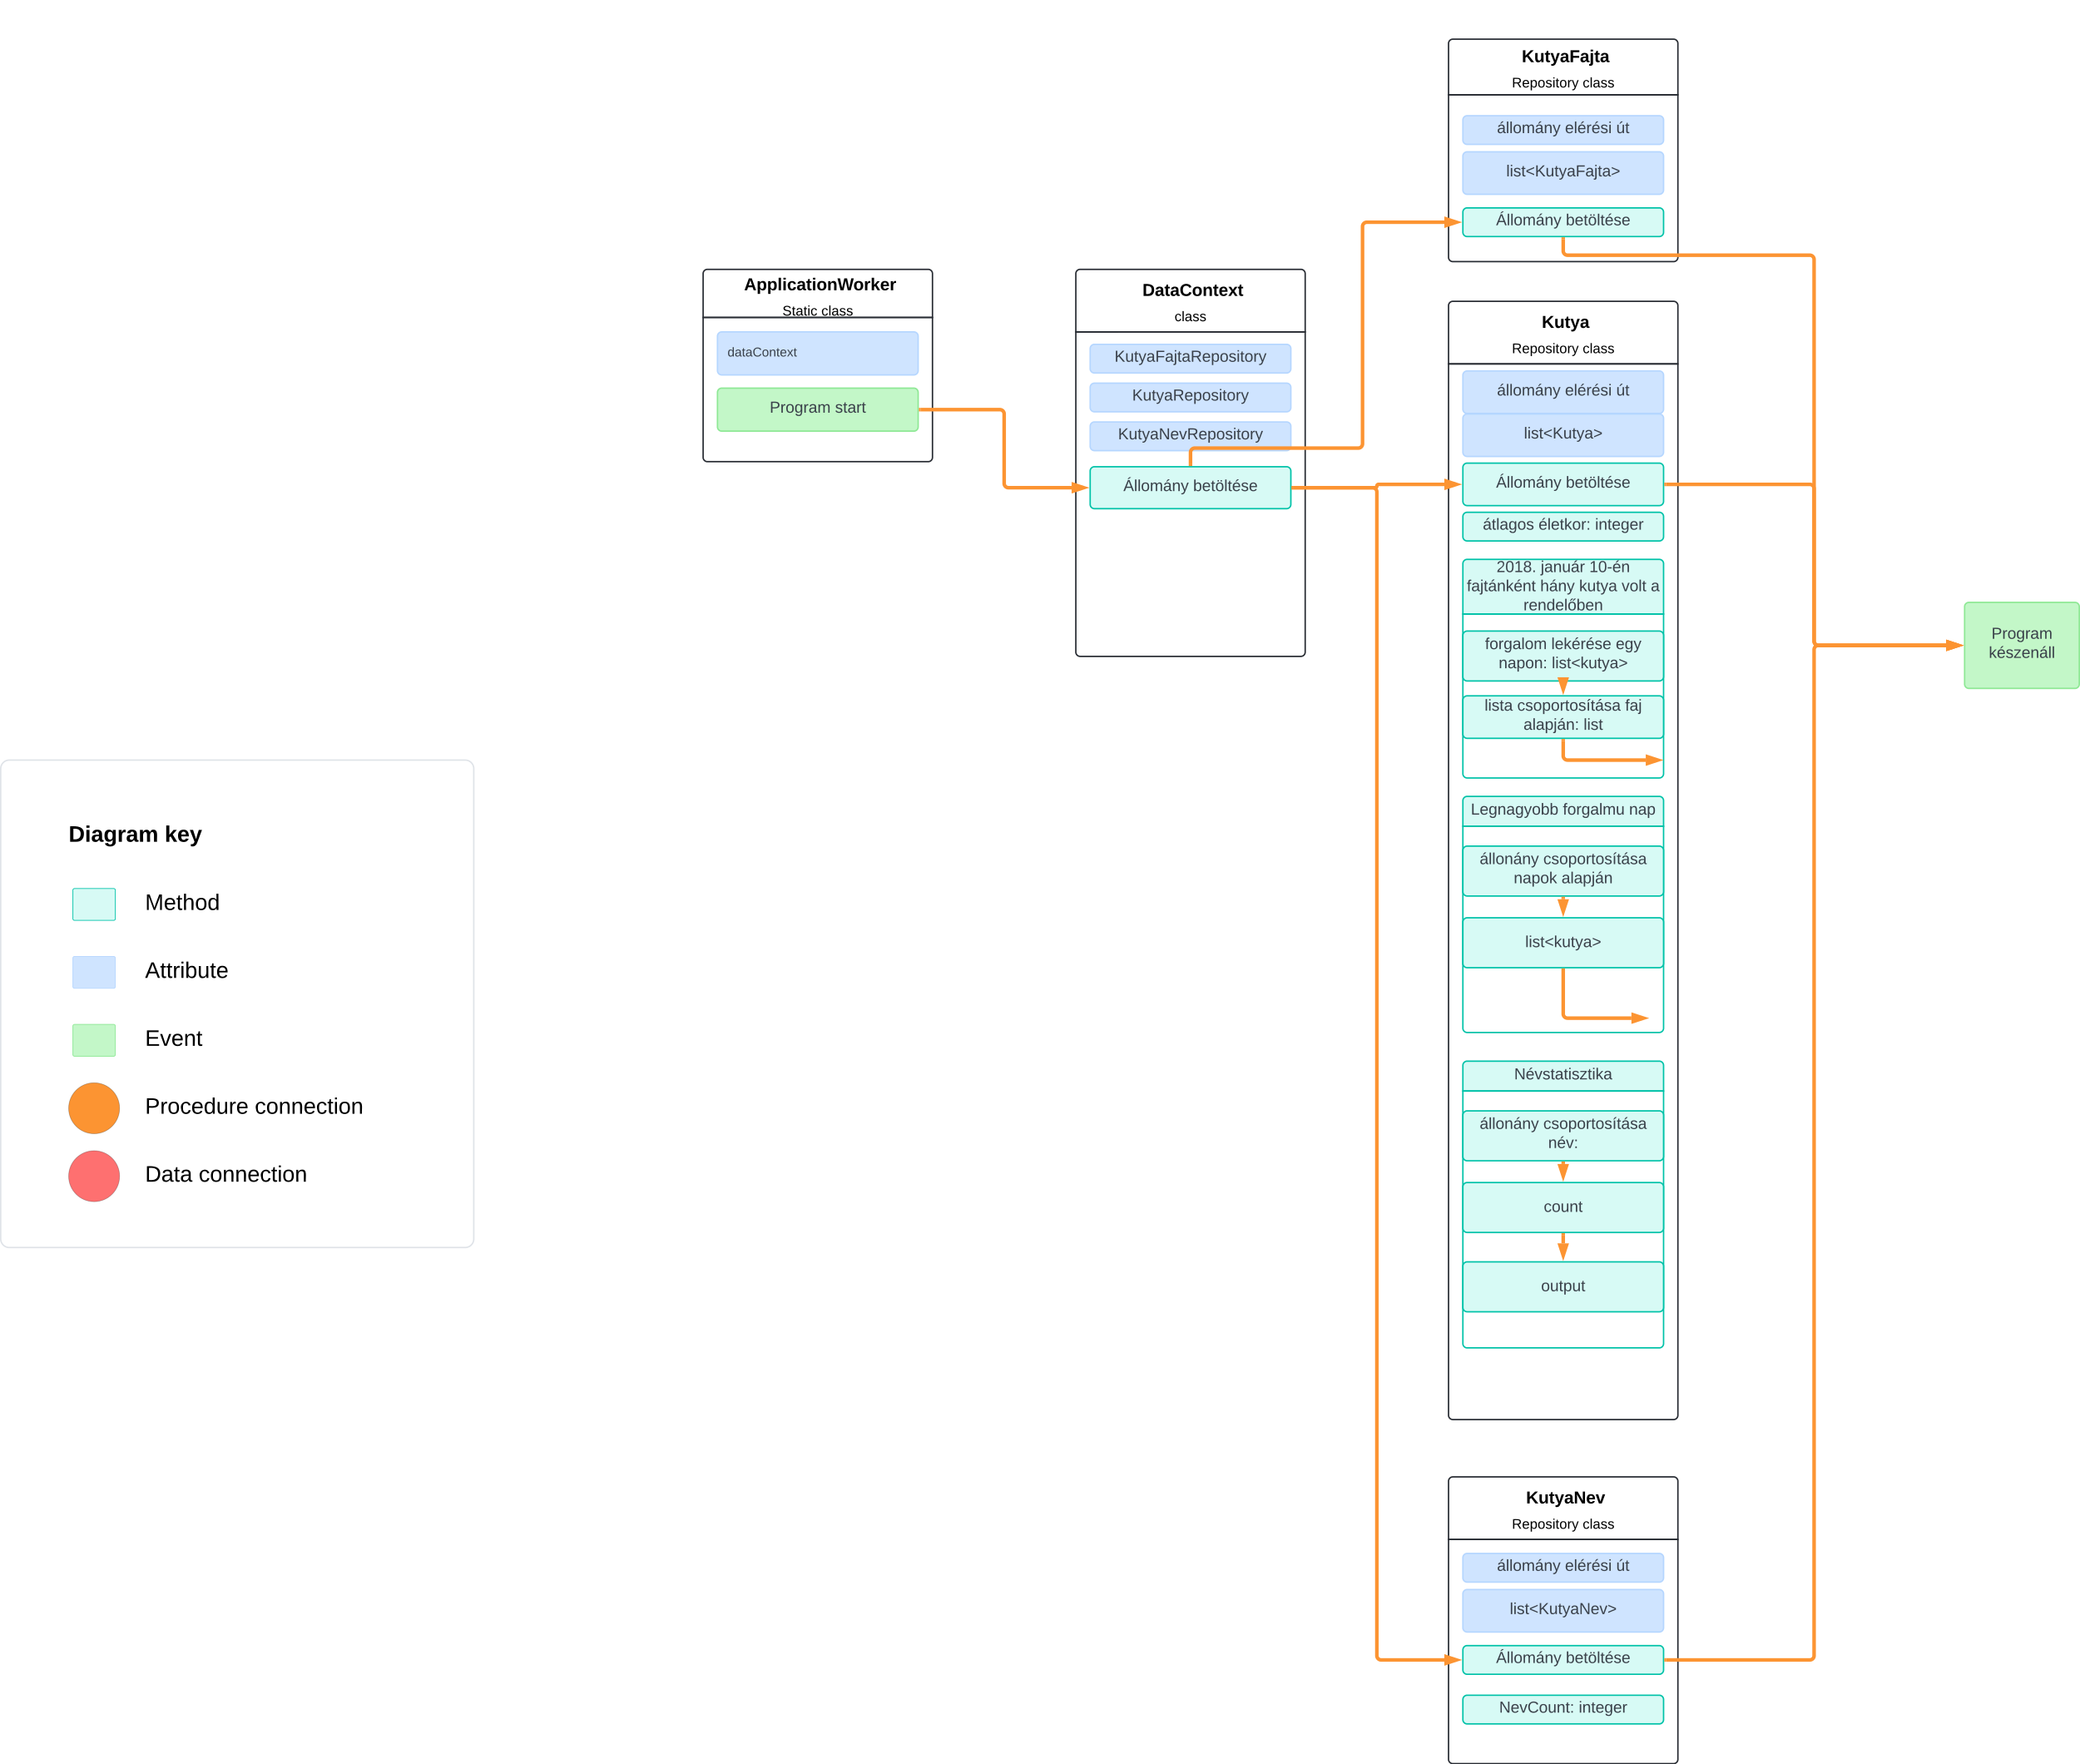 <svg xmlns="http://www.w3.org/2000/svg" xmlns:xlink="http://www.w3.org/1999/xlink" xmlns:lucid="lucid" width="2902" height="2461.37"><g transform="translate(4341 1860.374)" lucid:page-tab-id="0_0"><path d="M-3360-1417.53v-61.07a6 6 0 0 1 6-6h308a6 6 0 0 1 6 6v61.07z" stroke="#282c33" stroke-width="2" fill="#fff"/><path d="M-3040-1417.53v195.2a6 6 0 0 1-6 6h-308a6 6 0 0 1-6-6v-195.2z" stroke="#282c33" stroke-width="2" fill="none"/><use xlink:href="#a" transform="matrix(1,0,0,1,-3360,-1484.602) translate(50.5 29.2)"/><use xlink:href="#b" transform="matrix(1,0,0,1,-3360,-1484.602) translate(57.167 29.2)"/><use xlink:href="#c" transform="matrix(1,0,0,1,-3360,-1484.602) translate(110.622 64.444)"/><use xlink:href="#d" transform="matrix(1,0,0,1,-3360,-1484.602) translate(164.889 64.444)"/><path d="M-2840-1397.34v-81.26a6 6 0 0 1 6-6h308a6 6 0 0 1 6 6v81.26z" stroke="#282c33" stroke-width="2" fill="#fff"/><path d="M-2520-1397.34v446.65a6 6 0 0 1-6 6h-308a6 6 0 0 1-6-6v-446.63z" stroke="#282c33" stroke-width="2" fill="none"/><use xlink:href="#a" transform="matrix(1,0,0,1,-2840,-1484.602) translate(86.233 37.067)"/><use xlink:href="#e" transform="matrix(1,0,0,1,-2840,-1484.602) translate(92.9 37.067)"/><use xlink:href="#f" transform="matrix(1,0,0,1,-2840,-1484.602) translate(137.756 72.311)"/><path d="M-2320-1728.13v-71.58a6 6 0 0 1 6-6h308a6 6 0 0 1 6 6v71.57z" stroke="#282c33" stroke-width="2" fill="#fff"/><path d="M-2000-1728.13v226.73a6 6 0 0 1-6 6h-308a6 6 0 0 1-6-6v-226.73z" stroke="#282c33" stroke-width="2" fill="none"/><use xlink:href="#a" transform="matrix(1,0,0,1,-2320,-1805.707) translate(95.5 32.067)"/><use xlink:href="#g" transform="matrix(1,0,0,1,-2320,-1805.707) translate(102.167 32.067)"/><use xlink:href="#h" transform="matrix(1,0,0,1,-2320,-1805.707) translate(88.405 67.311)"/><use xlink:href="#d" transform="matrix(1,0,0,1,-2320,-1805.707) translate(187.106 67.311)"/><path d="M-2320-1352.73V-1434a6 6 0 0 1 6-6h308a6 6 0 0 1 6 6v81.27z" stroke="#282c33" stroke-width="2" fill="#fff"/><path d="M-2000-1352.73V114a6 6 0 0 1-6 6h-308a6 6 0 0 1-6-6v-1466.73z" stroke="#282c33" stroke-width="2" fill="none"/><use xlink:href="#a" transform="matrix(1,0,0,1,-2320,-1440) translate(123.433 37.067)"/><use xlink:href="#i" transform="matrix(1,0,0,1,-2320,-1440) translate(130.1 37.067)"/><use xlink:href="#h" transform="matrix(1,0,0,1,-2320,-1440) translate(88.405 72.311)"/><use xlink:href="#d" transform="matrix(1,0,0,1,-2320,-1440) translate(187.106 72.311)"/><path d="M-2300-1003.76V-1074a6 6 0 0 1 6-6h268a6 6 0 0 1 6 6v70.24z" stroke="#00c2a8" stroke-width="2" fill="#d7faf5"/><path d="M-2020-1003.76v222.7a6 6 0 0 1-6 6h-268a6 6 0 0 1-6-6v-222.7z" stroke="#00c2a8" stroke-width="2" fill="none"/><use xlink:href="#j" transform="matrix(1,0,0,1,-2300,-1080) translate(46.883 17.778)"/><use xlink:href="#k" transform="matrix(1,0,0,1,-2300,-1080) translate(108.611 17.778)"/><use xlink:href="#l" transform="matrix(1,0,0,1,-2300,-1080) translate(176.389 17.778)"/><use xlink:href="#m" transform="matrix(1,0,0,1,-2300,-1080) translate(5.494 44.444)"/><use xlink:href="#n" transform="matrix(1,0,0,1,-2300,-1080) translate(107.901 44.444)"/><use xlink:href="#o" transform="matrix(1,0,0,1,-2300,-1080) translate(162.222 44.444)"/><use xlink:href="#p" transform="matrix(1,0,0,1,-2300,-1080) translate(221.481 44.444)"/><use xlink:href="#q" transform="matrix(1,0,0,1,-2300,-1080) translate(262.16 44.444)"/><use xlink:href="#r" transform="matrix(1,0,0,1,-2300,-1080) translate(84.506 71.111)"/><path d="M-2300-707.7v-35.65a6 6 0 0 1 6-6h268a6 6 0 0 1 6 6v35.66z" stroke="#00c2a8" stroke-width="2" fill="#d7faf5"/><path d="M-2020-707.7V-426a6 6 0 0 1-6 6h-268a6 6 0 0 1-6-6v-281.7z" stroke="#00c2a8" stroke-width="2" fill="none"/><use xlink:href="#s" transform="matrix(1,0,0,1,-2300,-749.354) translate(11.08 25.444)"/><use xlink:href="#t" transform="matrix(1,0,0,1,-2300,-749.354) translate(139.475 25.444)"/><use xlink:href="#u" transform="matrix(1,0,0,1,-2300,-749.354) translate(231.883 25.444)"/><path d="M-2300-338.33V-374a6 6 0 0 1 6-6h268a6 6 0 0 1 6 6v35.67z" stroke="#00c2a8" stroke-width="2" fill="#d7faf5"/><path d="M-2020-338.33V14a6 6 0 0 1-6 6h-268a6 6 0 0 1-6-6v-352.33z" stroke="#00c2a8" stroke-width="2" fill="none"/><use xlink:href="#v" transform="matrix(1,0,0,1,-2300,-380) translate(71.574 25.444)"/><path d="M-2320 287.27V206a6 6 0 0 1 6-6h308a6 6 0 0 1 6 6v81.27z" stroke="#282c33" stroke-width="2" fill="#fff"/><path d="M-2000 287.27V594a6 6 0 0 1-6 6h-308a6 6 0 0 1-6-6V287.27z" stroke="#282c33" stroke-width="2" fill="none"/><use xlink:href="#a" transform="matrix(1,0,0,1,-2320,200) translate(101.467 37.067)"/><use xlink:href="#w" transform="matrix(1,0,0,1,-2320,200) translate(108.133 37.067)"/><use xlink:href="#h" transform="matrix(1,0,0,1,-2320,200) translate(88.405 72.311)"/><use xlink:href="#d" transform="matrix(1,0,0,1,-2320,200) translate(187.106 72.311)"/><path d="M-3340-1391.34a6 6 0 0 1 6-6h268a6 6 0 0 1 6 6v48a6 6 0 0 1-6 6h-268a6 6 0 0 1-6-6z" stroke="#b5d6ff" stroke-width="2" fill="#cfe4ff"/><use xlink:href="#x" transform="matrix(1,0,0,1,-3326,-1394.335) translate(0 31.275)"/><path d="M-3340-1312.9a6 6 0 0 1 6-6h268a6 6 0 0 1 6 6v48a6 6 0 0 1-6 6h-268a6 6 0 0 1-6-6z" stroke="#8ee895" stroke-width="2" fill="#c3f7c8"/><use xlink:href="#y" transform="matrix(1,0,0,1,-3326,-1315.91) translate(58.84 31.278)"/><use xlink:href="#z" transform="matrix(1,0,0,1,-3326,-1315.91) translate(150.012 31.278)"/><path d="M-2820-1203.25a6 6 0 0 1 6-6h268a6 6 0 0 1 6 6v46.5a6 6 0 0 1-6 6h-268a6 6 0 0 1-6-6z" stroke="#00c2a8" stroke-width="2" fill="#d7faf5"/><use xlink:href="#A" transform="matrix(1,0,0,1,-2806,-1206.325) translate(32.296 31.028)"/><use xlink:href="#B" transform="matrix(1,0,0,1,-2806,-1206.325) translate(129.642 31.028)"/><path d="M-2820-1374a6 6 0 0 1 6-6h268a6 6 0 0 1 6 6v28a6 6 0 0 1-6 6h-268a6 6 0 0 1-6-6z" stroke="#b5d6ff" stroke-width="2" fill="#cfe4ff"/><use xlink:href="#C" transform="matrix(1,0,0,1,-2806,-1378) translate(19.981 22.278)"/><path d="M-4340-788a12 12 0 0 1 12-12h636a12 12 0 0 1 12 12v656a12 12 0 0 1-12 12h-636a12 12 0 0 1-12-12z" stroke="#dfe3e8" stroke-width="2" fill="#fff"/><path d="M-4239.3-618.6c0-1.22 1-2.22 2.22-2.22h54.8c1.22 0 2.2 1 2.2 2.22v40c0 1.2-.98 2.2-2.2 2.2h-54.8c-1.23 0-2.22-1-2.22-2.22z" stroke="#00c2a8" stroke-width="1.05" fill="#d7faf5"/><path d="M-4239.3-523.82c0-1.23 1-2.22 2.22-2.22h54.8c1.22 0 2.2 1 2.2 2.22v39.98c0 1.22-.98 2.22-2.2 2.22h-54.8c-1.23 0-2.22-1-2.22-2.22z" stroke="#b5d6ff" stroke-width="1.05" fill="#cfe4ff"/><path d="M-4239.3-429.05c0-1.23 1-2.22 2.22-2.22h54.8c1.22 0 2.2 1 2.2 2.22v39.98c0 1.23-.98 2.22-2.2 2.22h-54.8c-1.23 0-2.22-1-2.22-2.22z" stroke="#8ee895" stroke-width="1.05" fill="#c3f7c8"/><path d="M-4174.15-314.3c0 19.64-15.9 35.55-35.54 35.55-19.6 0-35.53-15.9-35.53-35.54 0-19.6 15.9-35.53 35.54-35.53s35.55 15.92 35.55 35.54z" stroke="#000" stroke-opacity=".25" fill="#fc9432"/><path d="M-4174.15-219.5c0 19.62-15.9 35.53-35.54 35.53-19.6 0-35.53-15.9-35.53-35.54s15.9-35.55 35.54-35.55 35.55 15.9 35.55 35.54z" stroke="#000" stroke-opacity=".25" fill="#fe7070"/><use xlink:href="#D" transform="matrix(1,0,0,1,-4245.226,-728.92) translate(0 42.857)"/><use xlink:href="#E" transform="matrix(1,0,0,1,-4245.226,-728.92) translate(133.971 42.857)"/><use xlink:href="#F" transform="matrix(1,0,0,1,-4138.606,-634.146) translate(0 43.23)"/><use xlink:href="#G" transform="matrix(1,0,0,1,-4138.606,-539.373) translate(0 43.23)"/><use xlink:href="#H" transform="matrix(1,0,0,1,-4138.606,-444.599) translate(0 43.23)"/><use xlink:href="#I" transform="matrix(1,0,0,1,-4138.606,-349.826) translate(0 43.23)"/><use xlink:href="#J" transform="matrix(1,0,0,1,-4138.606,-349.826) translate(153.134 43.23)"/><use xlink:href="#K" transform="matrix(1,0,0,1,-4138.606,-255.052) translate(0 43.23)"/><use xlink:href="#J" transform="matrix(1,0,0,1,-4138.606,-255.052) translate(74.825 43.23)"/><path d="M-2820-1319.86a6 6 0 0 1 6-6h268a6 6 0 0 1 6 6v28a6 6 0 0 1-6 6h-268a6 6 0 0 1-6-6z" stroke="#b5d6ff" stroke-width="2" fill="#cfe4ff"/><use xlink:href="#L" transform="matrix(1,0,0,1,-2806,-1323.859) translate(44.611 22.278)"/><path d="M-2820-1265.72a6 6 0 0 1 6-6h268a6 6 0 0 1 6 6v28a6 6 0 0 1-6 6h-268a6 6 0 0 1-6-6z" stroke="#b5d6ff" stroke-width="2" fill="#cfe4ff"/><use xlink:href="#M" transform="matrix(1,0,0,1,-2806,-1269.719) translate(24.889 22.278)"/><path d="M-3056.5-1288.9h110.5a6 6 0 0 1 6 6v96.9a6 6 0 0 0 6 6h88.14" stroke="#fc9432" stroke-width="5" fill="none"/><path d="M-3056.44-1286.43h-2.56v-4.95h2.56z" stroke="#fc9432" stroke-width=".05" fill="#fc9432"/><path d="M-2829.1-1180l-14.26 4.63v-9.27z" stroke="#fc9432" stroke-width="5" fill="#fc9432"/><path d="M-2300-1692.93a6 6 0 0 1 6-6h268a6 6 0 0 1 6 6v28a6 6 0 0 1-6 6h-268a6 6 0 0 1-6-6z" stroke="#b5d6ff" stroke-width="2" fill="#cfe4ff"/><use xlink:href="#N" transform="matrix(1,0,0,1,-2286,-1696.926) translate(33.593 22.278)"/><use xlink:href="#O" transform="matrix(1,0,0,1,-2286,-1696.926) translate(128.469 22.278)"/><use xlink:href="#P" transform="matrix(1,0,0,1,-2286,-1696.926) translate(199.889 22.278)"/><path d="M-2300-1564.36a6 6 0 0 1 6-6h268a6 6 0 0 1 6 6v28a6 6 0 0 1-6 6h-268a6 6 0 0 1-6-6z" stroke="#00c2a8" stroke-width="2" fill="#d7faf5"/><use xlink:href="#A" transform="matrix(1,0,0,1,-2286,-1568.356) translate(32.296 22.278)"/><use xlink:href="#B" transform="matrix(1,0,0,1,-2286,-1568.356) translate(129.642 22.278)"/><path d="M-2300-1642.56a6 6 0 0 1 6-6h268a6 6 0 0 1 6 6v47.26a6 6 0 0 1-6 6h-268a6 6 0 0 1-6-6z" stroke="#b5d6ff" stroke-width="2" fill="#cfe4ff"/><use xlink:href="#Q" transform="matrix(1,0,0,1,-2286,-1645.593) translate(46.494 31.278)"/><path d="M-2680-1212.75v-16.5a6 6 0 0 1 6-6h228a6 6 0 0 0 6-6v-303.1a6 6 0 0 1 6-6h108.14" stroke="#fc9432" stroke-width="5" fill="none"/><path d="M-2677.53-1210.25h-4.94v-2.56h4.94z" stroke="#fc9432" stroke-width=".05" fill="#fc9432"/><path d="M-2309.1-1550.36l-14.26 4.64v-9.27z" stroke="#fc9432" stroke-width="5" fill="#fc9432"/><path d="M-2300-1139.7a6 6 0 0 1 6-6h268a6 6 0 0 1 6 6v28a6 6 0 0 1-6 6h-268a6 6 0 0 1-6-6z" stroke="#00c2a8" stroke-width="2" fill="#d7faf5"/><use xlink:href="#R" transform="matrix(1,0,0,1,-2286,-1143.707) translate(13.809 22.278)"/><use xlink:href="#S" transform="matrix(1,0,0,1,-2286,-1143.707) translate(91.525 22.278)"/><use xlink:href="#T" transform="matrix(1,0,0,1,-2286,-1143.707) translate(170.414 22.278)"/><path d="M-2300-1336.85a6 6 0 0 1 6-6h268a6 6 0 0 1 6 6v47.26a6 6 0 0 1-6 6h-268a6 6 0 0 1-6-6z" stroke="#b5d6ff" stroke-width="2" fill="#cfe4ff"/><use xlink:href="#N" transform="matrix(1,0,0,1,-2286,-1339.885) translate(33.593 31.278)"/><use xlink:href="#O" transform="matrix(1,0,0,1,-2286,-1339.885) translate(128.469 31.278)"/><use xlink:href="#P" transform="matrix(1,0,0,1,-2286,-1339.885) translate(199.889 31.278)"/><path d="M-2300-1208.28a6 6 0 0 1 6-6h268a6 6 0 0 1 6 6v47.26a6 6 0 0 1-6 6h-268a6 6 0 0 1-6-6z" stroke="#00c2a8" stroke-width="2" fill="#d7faf5"/><use xlink:href="#A" transform="matrix(1,0,0,1,-2286,-1211.315) translate(32.296 31.278)"/><use xlink:href="#B" transform="matrix(1,0,0,1,-2286,-1211.315) translate(129.642 31.278)"/><path d="M-2300-1276.85a6 6 0 0 1 6-6h268a6 6 0 0 1 6 6v47.26a6 6 0 0 1-6 6h-268a6 6 0 0 1-6-6z" stroke="#b5d6ff" stroke-width="2" fill="#cfe4ff"/><use xlink:href="#U" transform="matrix(1,0,0,1,-2286,-1279.885) translate(71.123 31.278)"/><path d="M-2536.5-1180h114.18a2.32 2.32 0 0 0 2.32-2.32 2.32 2.32 0 0 1 2.32-2.33h91.82" stroke="#fc9432" stroke-width="5" fill="none"/><path d="M-2536.44-1177.53h-2.56v-4.94h2.56z" stroke="#fc9432" stroke-width=".05" fill="#fc9432"/><path d="M-2309.1-1184.65l-14.26 4.64v-9.28z" stroke="#fc9432" stroke-width="5" fill="#fc9432"/><path d="M-2300-974a6 6 0 0 1 6-6h268a6 6 0 0 1 6 6v57.63a6 6 0 0 1-6 6h-268a6 6 0 0 1-6-6z" stroke="#00c2a8" stroke-width="2" fill="#d7faf5"/><use xlink:href="#V" transform="matrix(1,0,0,1,-2286,-976.519) translate(16.895 21.715)"/><use xlink:href="#W" transform="matrix(1,0,0,1,-2286,-976.519) translate(109.302 21.715)"/><use xlink:href="#X" transform="matrix(1,0,0,1,-2286,-976.519) translate(199.302 21.715)"/><use xlink:href="#Y" transform="matrix(1,0,0,1,-2286,-976.519) translate(35.938 48.382)"/><use xlink:href="#Z" transform="matrix(1,0,0,1,-2286,-976.519) translate(110.012 48.382)"/><path d="M-2300-883.63a6 6 0 0 1 6-6h268a6 6 0 0 1 6 6v47.26a6 6 0 0 1-6 6h-268a6 6 0 0 1-6-6z" stroke="#00c2a8" stroke-width="2" fill="#d7faf5"/><use xlink:href="#aa" transform="matrix(1,0,0,1,-2286,-886.667) translate(16.247 17.778)"/><use xlink:href="#ab" transform="matrix(1,0,0,1,-2286,-886.667) translate(61.802 17.778)"/><use xlink:href="#ac" transform="matrix(1,0,0,1,-2286,-886.667) translate(212.358 17.778)"/><use xlink:href="#ad" transform="matrix(1,0,0,1,-2286,-886.667) translate(70.568 44.444)"/><use xlink:href="#ae" transform="matrix(1,0,0,1,-2286,-886.667) translate(154.395 44.444)"/><path d="M-2160-906.87v-2.5" stroke="#fc9432" stroke-width="5" fill="none"/><path d="M-2157.53-906.8h-4.94v-2.57h4.94z" stroke="#fc9432" stroke-width=".05" fill="#fc9432"/><path d="M-2160-898.72l-4.64-14.27h9.28z" stroke="#fc9432" stroke-width="5" fill="#fc9432"/><path d="M-2160-826.87V-806a6 6 0 0 0 6 6h109.14" stroke="#fc9432" stroke-width="5" fill="none"/><path d="M-2157.53-826.8h-4.94v-2.57h4.94z" stroke="#fc9432" stroke-width=".05" fill="#fc9432"/><path d="M-2028.1-800l-14.26 4.63v-9.26z" stroke="#fc9432" stroke-width="5" fill="#fc9432"/><path d="M-2300-674a6 6 0 0 1 6-6h268a6 6 0 0 1 6 6v57.63a6 6 0 0 1-6 6h-268a6 6 0 0 1-6-6z" stroke="#00c2a8" stroke-width="2" fill="#d7faf5"/><g><use xlink:href="#af" transform="matrix(1,0,0,1,-2286,-676.519) translate(9.426 21.715)"/><use xlink:href="#ag" transform="matrix(1,0,0,1,-2286,-676.519) translate(98.191 21.715)"/><use xlink:href="#ah" transform="matrix(1,0,0,1,-2286,-676.519) translate(56.926 48.382)"/><use xlink:href="#ai" transform="matrix(1,0,0,1,-2286,-676.519) translate(123.593 48.382)"/></g><path d="M-2160-606.87v1" stroke="#fc9432" stroke-width="5" fill="none"/><path d="M-2157.53-606.8h-4.94v-2.57h4.94z" stroke="#fc9432" stroke-width=".05" fill="#fc9432"/><path d="M-2160-589.1l-4.64-14.26h9.28z" stroke="#fc9432" stroke-width="5" fill="#fc9432"/><path d="M-2300-574a6 6 0 0 1 6-6h268a6 6 0 0 1 6 6v57.63a6 6 0 0 1-6 6h-268a6 6 0 0 1-6-6z" stroke="#00c2a8" stroke-width="2" fill="#d7faf5"/><g><use xlink:href="#aj" transform="matrix(1,0,0,1,-2286,-576.519) translate(72.975 37.465)"/></g><path d="M-2160-506.87V-446a6 6 0 0 0 6 6h89.14" stroke="#fc9432" stroke-width="5" fill="none"/><path d="M-2157.53-506.8h-4.94v-2.57h4.94z" stroke="#fc9432" stroke-width=".05" fill="#fc9432"/><path d="M-2048.1-440l-14.26 4.63v-9.26z" stroke="#fc9432" stroke-width="5" fill="#fc9432"/><path d="M-2300-304.65a6 6 0 0 1 6-6h268a6 6 0 0 1 6 6v57.63a6 6 0 0 1-6 6h-268a6 6 0 0 1-6-6z" stroke="#00c2a8" stroke-width="2" fill="#d7faf5"/><g><use xlink:href="#af" transform="matrix(1,0,0,1,-2286,-307.164) translate(9.426 21.715)"/><use xlink:href="#ag" transform="matrix(1,0,0,1,-2286,-307.164) translate(98.191 21.715)"/><use xlink:href="#ak" transform="matrix(1,0,0,1,-2286,-307.164) translate(105.012 48.382)"/></g><path d="M-2160-237.52v1.02" stroke="#fc9432" stroke-width="5" fill="none"/><path d="M-2157.53-237.45h-4.94v-2.57h4.94z" stroke="#fc9432" stroke-width=".05" fill="#fc9432"/><path d="M-2160-219.74l-4.64-14.26h9.28z" stroke="#fc9432" stroke-width="5" fill="#fc9432"/><path d="M-2300-204.65a6 6 0 0 1 6-6h268a6 6 0 0 1 6 6v57.63a6 6 0 0 1-6 6h-268a6 6 0 0 1-6-6z" stroke="#00c2a8" stroke-width="2" fill="#d7faf5"/><g><use xlink:href="#al" transform="matrix(1,0,0,1,-2286,-207.164) translate(98.84 37.465)"/></g><path d="M-2160-137.52v11.66" stroke="#fc9432" stroke-width="5" fill="none"/><path d="M-2157.53-137.45h-4.94v-2.57h4.94z" stroke="#fc9432" stroke-width=".05" fill="#fc9432"/><path d="M-2160-109.1l-4.64-14.26h9.28z" stroke="#fc9432" stroke-width="5" fill="#fc9432"/><path d="M-2300-94a6 6 0 0 1 6-6h268a6 6 0 0 1 6 6v57.63a6 6 0 0 1-6 6h-268a6 6 0 0 1-6-6z" stroke="#00c2a8" stroke-width="2" fill="#d7faf5"/><g><use xlink:href="#am" transform="matrix(1,0,0,1,-2286,-96.519) translate(95.136 37.465)"/></g><path d="M-2300 510.6a6 6 0 0 1 6-6h268a6 6 0 0 1 6 6v28a6 6 0 0 1-6 6h-268a6 6 0 0 1-6-6z" stroke="#00c2a8" stroke-width="2" fill="#d7faf5"/><g><use xlink:href="#an" transform="matrix(1,0,0,1,-2286,506.602) translate(36.617 22.278)"/><use xlink:href="#T" transform="matrix(1,0,0,1,-2286,506.602) translate(147.605 22.278)"/></g><path d="M-2300 312.78a6 6 0 0 1 6-6h268a6 6 0 0 1 6 6v28a6 6 0 0 1-6 6h-268a6 6 0 0 1-6-6z" stroke="#b5d6ff" stroke-width="2" fill="#cfe4ff"/><g><use xlink:href="#N" transform="matrix(1,0,0,1,-2286,308.781) translate(33.593 22.278)"/><use xlink:href="#O" transform="matrix(1,0,0,1,-2286,308.781) translate(128.469 22.278)"/><use xlink:href="#P" transform="matrix(1,0,0,1,-2286,308.781) translate(199.889 22.278)"/></g><path d="M-2300 441.35a6 6 0 0 1 6-6h268a6 6 0 0 1 6 6v28a6 6 0 0 1-6 6h-268a6 6 0 0 1-6-6z" stroke="#00c2a8" stroke-width="2" fill="#d7faf5"/><g><use xlink:href="#A" transform="matrix(1,0,0,1,-2286,437.352) translate(32.296 22.278)"/><use xlink:href="#B" transform="matrix(1,0,0,1,-2286,437.352) translate(129.642 22.278)"/></g><path d="M-2300 363.15a6 6 0 0 1 6-6h268a6 6 0 0 1 6 6v47.26a6 6 0 0 1-6 6h-268a6 6 0 0 1-6-6z" stroke="#b5d6ff" stroke-width="2" fill="#cfe4ff"/><g><use xlink:href="#ao" transform="matrix(1,0,0,1,-2286,360.115) translate(51.401 31.278)"/></g><path d="M-2536.5-1180h110.5a6 6 0 0 1 6 6V449.35a6 6 0 0 0 6 6h88.14" stroke="#fc9432" stroke-width="5" fill="none"/><path d="M-2536.44-1177.53h-2.56v-4.94h2.56z" stroke="#fc9432" stroke-width=".05" fill="#fc9432"/><path d="M-2309.1 455.35l-14.26 4.64v-9.28z" stroke="#fc9432" stroke-width="5" fill="#fc9432"/><path d="M-1600-1014a6 6 0 0 1 6-6h148a6 6 0 0 1 6 6v108a6 6 0 0 1-6 6h-148a6 6 0 0 1-6-6z" stroke="#8ee895" stroke-width="2" fill="#c3f7c8"/><g><use xlink:href="#ap" transform="matrix(1,0,0,1,-1592,-1014) translate(29.5 44.778)"/><use xlink:href="#aq" transform="matrix(1,0,0,1,-1592,-1014) translate(25.765 71.444)"/></g><path d="M-2016.5 455.35h200.5a6 6 0 0 0 6-6V-954a6 6 0 0 1 6-6h178.14" stroke="#fc9432" stroke-width="5" fill="none"/><path d="M-2016.44 457.83h-2.56v-4.95h2.56z" stroke="#fc9432" stroke-width=".05" fill="#fc9432"/><path d="M-1609.1-960l-14.26 4.63v-9.26z" stroke="#fc9432" stroke-width="5" fill="#fc9432"/><path d="M-2016.5-1184.65h200.5a6 6 0 0 1 6 6V-966a6 6 0 0 0 6 6h178.14" stroke="#fc9432" stroke-width="5" fill="none"/><path d="M-2016.44-1182.17h-2.56v-4.95h2.56z" stroke="#fc9432" stroke-width=".05" fill="#fc9432"/><path d="M-1609.1-960l-14.26 4.63v-9.26z" stroke="#fc9432" stroke-width="5" fill="#fc9432"/><path d="M-2160-1526.86v16.5a6 6 0 0 0 6 6h338a6 6 0 0 1 6 6V-966a6 6 0 0 0 6 6h178.14" stroke="#fc9432" stroke-width="5" fill="none"/><path d="M-2157.53-1526.8h-4.94v-2.56h4.94z" stroke="#fc9432" stroke-width=".05" fill="#fc9432"/><path d="M-1609.1-960l-14.26 4.63v-9.26z" stroke="#fc9432" stroke-width="5" fill="#fc9432"/><defs><path d="M199 0l-22-63H83L61 0H9l90-248h61L250 0h-51zm-33-102l-36-108c-10 38-24 72-36 108h72" id="ar"/><path d="M135-194c53 0 70 44 70 98 0 56-19 98-73 100-31 1-45-17-59-34 3 33 2 69 2 105H25l-1-265h48c2 10 0 23 3 31 11-24 29-35 60-35zM114-30c33 0 39-31 40-66 0-38-9-64-40-64-56 0-55 130 0 130" id="as"/><path d="M25 0v-261h50V0H25" id="at"/><path d="M25-224v-37h50v37H25zM25 0v-190h50V0H25" id="au"/><path d="M190-63c-7 42-38 67-86 67-59 0-84-38-90-98-12-110 154-137 174-36l-49 2c-2-19-15-32-35-32-30 0-35 28-38 64-6 74 65 87 74 30" id="av"/><path d="M133-34C117-15 103 5 69 4 32 3 11-16 11-54c-1-60 55-63 116-61 1-26-3-47-28-47-18 1-26 9-28 27l-52-2c7-38 36-58 82-57s74 22 75 68l1 82c-1 14 12 18 25 15v27c-30 8-71 5-69-32zm-48 3c29 0 43-24 42-57-32 0-66-3-65 30 0 17 8 27 23 27" id="aw"/><path d="M115-3C79 11 28 4 28-45v-112H4v-33h27l15-45h31v45h36v33H77v99c-1 23 16 31 38 25v30" id="ax"/><path d="M110-194c64 0 96 36 96 99 0 64-35 99-97 99-61 0-95-36-95-99 0-62 34-99 96-99zm-1 164c35 0 45-28 45-65 0-40-10-65-43-65-34 0-45 26-45 65 0 36 10 65 43 65" id="ay"/><path d="M135-194c87-1 58 113 63 194h-50c-7-57 23-157-34-157-59 0-34 97-39 157H25l-1-190h47c2 12-1 28 3 38 12-26 28-41 61-42" id="az"/><path d="M275 0h-61l-44-196L126 0H64L0-248h53L97-49l45-199h58l43 199 44-199h52" id="aA"/><path d="M135-150c-39-12-60 13-60 57V0H25l-1-190h47c2 13-1 29 3 40 6-28 27-53 61-41v41" id="aB"/><path d="M147 0L96-86 75-71V0H25v-261h50v150l67-79h53l-66 74L201 0h-54" id="aC"/><path d="M185-48c-13 30-37 53-82 52C43 2 14-33 14-96s30-98 90-98c62 0 83 45 84 108H66c0 31 8 55 39 56 18 0 30-7 34-22zm-45-69c5-46-57-63-70-21-2 6-4 13-4 21h74" id="aD"/><g id="b"><use transform="matrix(0.067,0,0,0.067,0,0)" xlink:href="#ar"/><use transform="matrix(0.067,0,0,0.067,17.267,0)" xlink:href="#as"/><use transform="matrix(0.067,0,0,0.067,31.867,0)" xlink:href="#as"/><use transform="matrix(0.067,0,0,0.067,46.467,0)" xlink:href="#at"/><use transform="matrix(0.067,0,0,0.067,53.133,0)" xlink:href="#au"/><use transform="matrix(0.067,0,0,0.067,59.8,0)" xlink:href="#av"/><use transform="matrix(0.067,0,0,0.067,73.133,0)" xlink:href="#aw"/><use transform="matrix(0.067,0,0,0.067,86.467,0)" xlink:href="#ax"/><use transform="matrix(0.067,0,0,0.067,94.4,0)" xlink:href="#au"/><use transform="matrix(0.067,0,0,0.067,101.067,0)" xlink:href="#ay"/><use transform="matrix(0.067,0,0,0.067,115.667,0)" xlink:href="#az"/><use transform="matrix(0.067,0,0,0.067,130.267,0)" xlink:href="#aA"/><use transform="matrix(0.067,0,0,0.067,152.4,0)" xlink:href="#ay"/><use transform="matrix(0.067,0,0,0.067,167,0)" xlink:href="#aB"/><use transform="matrix(0.067,0,0,0.067,176.333,0)" xlink:href="#aC"/><use transform="matrix(0.067,0,0,0.067,189.667,0)" xlink:href="#aD"/><use transform="matrix(0.067,0,0,0.067,203,0)" xlink:href="#aB"/></g><path d="M185-189c-5-48-123-54-124 2 14 75 158 14 163 119 3 78-121 87-175 55-17-10-28-26-33-46l33-7c5 56 141 63 141-1 0-78-155-14-162-118-5-82 145-84 179-34 5 7 8 16 11 25" id="aE"/><path d="M59-47c-2 24 18 29 38 22v24C64 9 27 4 27-40v-127H5v-23h24l9-43h21v43h35v23H59v120" id="aF"/><path d="M141-36C126-15 110 5 73 4 37 3 15-17 15-53c-1-64 63-63 125-63 3-35-9-54-41-54-24 1-41 7-42 31l-33-3c5-37 33-52 76-52 45 0 72 20 72 64v82c-1 20 7 32 28 27v20c-31 9-61-2-59-35zM48-53c0 20 12 33 32 33 41-3 63-29 60-74-43 2-92-5-92 41" id="aG"/><path d="M24-231v-30h32v30H24zM24 0v-190h32V0H24" id="aH"/><path d="M96-169c-40 0-48 33-48 73s9 75 48 75c24 0 41-14 43-38l32 2c-6 37-31 61-74 61-59 0-76-41-82-99-10-93 101-131 147-64 4 7 5 14 7 22l-32 3c-4-21-16-35-41-35" id="aI"/><g id="c"><use transform="matrix(0.054,0,0,0.054,0,0)" xlink:href="#aE"/><use transform="matrix(0.054,0,0,0.054,13.037,0)" xlink:href="#aF"/><use transform="matrix(0.054,0,0,0.054,18.469,0)" xlink:href="#aG"/><use transform="matrix(0.054,0,0,0.054,29.333,0)" xlink:href="#aF"/><use transform="matrix(0.054,0,0,0.054,34.765,0)" xlink:href="#aH"/><use transform="matrix(0.054,0,0,0.054,39.057,0)" xlink:href="#aI"/></g><path d="M24 0v-261h32V0H24" id="aJ"/><path d="M135-143c-3-34-86-38-87 0 15 53 115 12 119 90S17 21 10-45l28-5c4 36 97 45 98 0-10-56-113-15-118-90-4-57 82-63 122-42 12 7 21 19 24 35" id="aK"/><g id="d"><use transform="matrix(0.054,0,0,0.054,0,0)" xlink:href="#aI"/><use transform="matrix(0.054,0,0,0.054,9.778,0)" xlink:href="#aJ"/><use transform="matrix(0.054,0,0,0.054,14.069,0)" xlink:href="#aG"/><use transform="matrix(0.054,0,0,0.054,24.933,0)" xlink:href="#aK"/><use transform="matrix(0.054,0,0,0.054,34.711,0)" xlink:href="#aK"/></g><path d="M24-248c120-7 223 5 221 122C244-46 201 0 124 0H24v-248zM76-40c74 7 117-18 117-86 0-67-45-88-117-82v168" id="aL"/><path d="M67-125c0 53 21 87 73 88 37 1 54-22 65-47l45 17C233-25 199 4 140 4 58 4 20-42 15-125 8-235 124-281 211-232c18 10 29 29 36 50l-46 12c-8-25-30-41-62-41-52 0-71 34-72 86" id="aM"/><path d="M144 0l-44-69L55 0H2l70-98-66-92h53l41 62 40-62h54l-67 91 71 99h-54" id="aN"/><g id="e"><use transform="matrix(0.067,0,0,0.067,0,0)" xlink:href="#aL"/><use transform="matrix(0.067,0,0,0.067,17.267,0)" xlink:href="#aw"/><use transform="matrix(0.067,0,0,0.067,30.6,0)" xlink:href="#ax"/><use transform="matrix(0.067,0,0,0.067,38.533,0)" xlink:href="#aw"/><use transform="matrix(0.067,0,0,0.067,51.867,0)" xlink:href="#aM"/><use transform="matrix(0.067,0,0,0.067,69.133,0)" xlink:href="#ay"/><use transform="matrix(0.067,0,0,0.067,83.733,0)" xlink:href="#az"/><use transform="matrix(0.067,0,0,0.067,98.333,0)" xlink:href="#ax"/><use transform="matrix(0.067,0,0,0.067,106.267,0)" xlink:href="#aD"/><use transform="matrix(0.067,0,0,0.067,119.6,0)" xlink:href="#aN"/><use transform="matrix(0.067,0,0,0.067,132.933,0)" xlink:href="#ax"/></g><g id="f"><use transform="matrix(0.054,0,0,0.054,0,0)" xlink:href="#aI"/><use transform="matrix(0.054,0,0,0.054,9.778,0)" xlink:href="#aJ"/><use transform="matrix(0.054,0,0,0.054,14.069,0)" xlink:href="#aG"/><use transform="matrix(0.054,0,0,0.054,24.933,0)" xlink:href="#aK"/><use transform="matrix(0.054,0,0,0.054,34.711,0)" xlink:href="#aK"/></g><path d="M195 0l-88-114-31 24V0H24v-248h52v113l112-113h60L142-143 257 0h-62" id="aO"/><path d="M85 4C-2 5 27-109 22-190h50c7 57-23 150 33 157 60-5 35-97 40-157h50l1 190h-47c-2-12 1-28-3-38-12 25-28 42-61 42" id="aP"/><path d="M123 10C108 53 80 86 19 72V37c35 8 53-11 59-39L3-190h52l48 148c12-52 28-100 44-148h51" id="aQ"/><path d="M76-208v77h127v40H76V0H24v-248h183v40H76" id="aR"/><path d="M25-224v-37h50v37H25zM75 22c2 45-34 59-81 51V38c22 5 31-5 31-27v-201h50V22" id="aS"/><g id="g"><use transform="matrix(0.067,0,0,0.067,0,0)" xlink:href="#aO"/><use transform="matrix(0.067,0,0,0.067,17.267,0)" xlink:href="#aP"/><use transform="matrix(0.067,0,0,0.067,31.867,0)" xlink:href="#ax"/><use transform="matrix(0.067,0,0,0.067,39.8,0)" xlink:href="#aQ"/><use transform="matrix(0.067,0,0,0.067,53.133,0)" xlink:href="#aw"/><use transform="matrix(0.067,0,0,0.067,66.467,0)" xlink:href="#aR"/><use transform="matrix(0.067,0,0,0.067,81.067,0)" xlink:href="#aw"/><use transform="matrix(0.067,0,0,0.067,94.4,0)" xlink:href="#aS"/><use transform="matrix(0.067,0,0,0.067,101.067,0)" xlink:href="#ax"/><use transform="matrix(0.067,0,0,0.067,109,0)" xlink:href="#aw"/></g><path d="M233-177c-1 41-23 64-60 70L243 0h-38l-65-103H63V0H30v-248c88 3 205-21 203 71zM63-129c60-2 137 13 137-47 0-61-80-42-137-45v92" id="aT"/><path d="M100-194c63 0 86 42 84 106H49c0 40 14 67 53 68 26 1 43-12 49-29l28 8c-11 28-37 45-77 45C44 4 14-33 15-96c1-61 26-98 85-98zm52 81c6-60-76-77-97-28-3 7-6 17-6 28h103" id="aU"/><path d="M115-194c55 1 70 41 70 98S169 2 115 4C84 4 66-9 55-30l1 105H24l-1-265h31l2 30c10-21 28-34 59-34zm-8 174c40 0 45-34 45-75s-6-73-45-74c-42 0-51 32-51 76 0 43 10 73 51 73" id="aV"/><path d="M100-194c62-1 85 37 85 99 1 63-27 99-86 99S16-35 15-95c0-66 28-99 85-99zM99-20c44 1 53-31 53-75 0-43-8-75-51-75s-53 32-53 75 10 74 51 75" id="aW"/><path d="M114-163C36-179 61-72 57 0H25l-1-190h30c1 12-1 29 2 39 6-27 23-49 58-41v29" id="aX"/><path d="M179-190L93 31C79 59 56 82 12 73V49c39 6 53-20 64-50L1-190h34L92-34l54-156h33" id="aY"/><g id="h"><use transform="matrix(0.054,0,0,0.054,0,0)" xlink:href="#aT"/><use transform="matrix(0.054,0,0,0.054,14.069,0)" xlink:href="#aU"/><use transform="matrix(0.054,0,0,0.054,24.933,0)" xlink:href="#aV"/><use transform="matrix(0.054,0,0,0.054,35.798,0)" xlink:href="#aW"/><use transform="matrix(0.054,0,0,0.054,46.662,0)" xlink:href="#aK"/><use transform="matrix(0.054,0,0,0.054,56.44,0)" xlink:href="#aH"/><use transform="matrix(0.054,0,0,0.054,60.731,0)" xlink:href="#aF"/><use transform="matrix(0.054,0,0,0.054,66.163,0)" xlink:href="#aW"/><use transform="matrix(0.054,0,0,0.054,77.027,0)" xlink:href="#aX"/><use transform="matrix(0.054,0,0,0.054,83.491,0)" xlink:href="#aY"/></g><g id="i"><use transform="matrix(0.067,0,0,0.067,0,0)" xlink:href="#aO"/><use transform="matrix(0.067,0,0,0.067,17.267,0)" xlink:href="#aP"/><use transform="matrix(0.067,0,0,0.067,31.867,0)" xlink:href="#ax"/><use transform="matrix(0.067,0,0,0.067,39.8,0)" xlink:href="#aQ"/><use transform="matrix(0.067,0,0,0.067,53.133,0)" xlink:href="#aw"/></g><path fill="#3a414a" d="M101-251c82-7 93 87 43 132L82-64C71-53 59-42 53-27h129V0H18c2-99 128-94 128-182 0-28-16-43-45-43s-46 15-49 41l-32-3c6-41 34-60 81-64" id="aZ"/><path fill="#3a414a" d="M101-251c68 0 85 55 85 127S166 4 100 4C33 4 14-52 14-124c0-73 17-127 87-127zm-1 229c47 0 54-49 54-102s-4-102-53-102c-51 0-55 48-55 102 0 53 5 102 54 102" id="ba"/><path fill="#3a414a" d="M27 0v-27h64v-190l-56 39v-29l58-41h29v221h61V0H27" id="bb"/><path fill="#3a414a" d="M134-131c28 9 52 24 51 62-1 50-34 73-85 73S17-19 16-69c0-36 21-54 49-61-75-25-45-126 34-121 46 3 78 18 79 63 0 33-17 51-44 57zm-34-11c31 1 46-15 46-44 0-28-17-43-47-42-29 0-46 13-45 42 1 28 16 44 46 44zm1 122c35 0 51-18 51-52 0-30-18-46-53-46-33 0-51 17-51 47 0 34 19 51 53 51" id="bc"/><path fill="#3a414a" d="M33 0v-38h34V0H33" id="bd"/><g id="j"><use transform="matrix(0.062,0,0,0.062,0,0)" xlink:href="#aZ"/><use transform="matrix(0.062,0,0,0.062,12.346,0)" xlink:href="#ba"/><use transform="matrix(0.062,0,0,0.062,24.691,0)" xlink:href="#bb"/><use transform="matrix(0.062,0,0,0.062,37.037,0)" xlink:href="#bc"/><use transform="matrix(0.062,0,0,0.062,49.383,0)" xlink:href="#bd"/></g><path fill="#3a414a" d="M24-231v-30h32v30H24zM-9 49c24 4 33-6 33-30v-209h32V24c2 40-23 58-65 49V49" id="be"/><path fill="#3a414a" d="M141-36C126-15 110 5 73 4 37 3 15-17 15-53c-1-64 63-63 125-63 3-35-9-54-41-54-24 1-41 7-42 31l-33-3c5-37 33-52 76-52 45 0 72 20 72 64v82c-1 20 7 32 28 27v20c-31 9-61-2-59-35zM48-53c0 20 12 33 32 33 41-3 63-29 60-74-43 2-92-5-92 41" id="bf"/><path fill="#3a414a" d="M117-194c89-4 53 116 60 194h-32v-121c0-31-8-49-39-48C34-167 62-67 57 0H25l-1-190h30c1 10-1 24 2 32 11-22 29-35 61-36" id="bg"/><path fill="#3a414a" d="M84 4C-5 8 30-112 23-190h32v120c0 31 7 50 39 49 72-2 45-101 50-169h31l1 190h-30c-1-10 1-25-2-33-11 22-28 36-60 37" id="bh"/><path fill="#3a414a" d="M141-36C126-15 110 5 73 4 37 3 15-17 15-53c-1-64 63-63 125-63 3-35-9-54-41-54-24 1-41 7-42 31l-33-3c5-37 33-52 76-52 45 0 72 20 72 64v82c-1 20 7 32 28 27v20c-31 9-61-2-59-35zM48-53c0 20 12 33 32 33 41-3 63-29 60-74-43 2-92-5-92 41zm25-158c8-23 27-35 38-54h36v5l-58 49H73" id="bi"/><path fill="#3a414a" d="M114-163C36-179 61-72 57 0H25l-1-190h30c1 12-1 29 2 39 6-27 23-49 58-41v29" id="bj"/><g id="k"><use transform="matrix(0.062,0,0,0.062,0,0)" xlink:href="#be"/><use transform="matrix(0.062,0,0,0.062,4.877,0)" xlink:href="#bf"/><use transform="matrix(0.062,0,0,0.062,17.222,0)" xlink:href="#bg"/><use transform="matrix(0.062,0,0,0.062,29.568,0)" xlink:href="#bh"/><use transform="matrix(0.062,0,0,0.062,41.914,0)" xlink:href="#bi"/><use transform="matrix(0.062,0,0,0.062,54.259,0)" xlink:href="#bj"/></g><path fill="#3a414a" d="M16-82v-28h88v28H16" id="bk"/><path fill="#3a414a" d="M100-194c63 0 86 42 84 106H49c0 40 14 67 53 68 26 1 43-12 49-29l28 8c-11 28-37 45-77 45C44 4 14-33 15-96c1-61 26-98 85-98zm52 81c6-60-76-77-97-28-3 7-6 17-6 28h103zm-74-98c8-23 27-35 38-54h36v5l-58 49H78" id="bl"/><g id="l"><use transform="matrix(0.062,0,0,0.062,0,0)" xlink:href="#bb"/><use transform="matrix(0.062,0,0,0.062,12.346,0)" xlink:href="#ba"/><use transform="matrix(0.062,0,0,0.062,24.691,0)" xlink:href="#bk"/><use transform="matrix(0.062,0,0,0.062,32.037,0)" xlink:href="#bl"/><use transform="matrix(0.062,0,0,0.062,44.383,0)" xlink:href="#bg"/></g><path fill="#3a414a" d="M101-234c-31-9-42 10-38 44h38v23H63V0H32v-167H5v-23h27c-7-52 17-82 69-68v24" id="bm"/><path fill="#3a414a" d="M59-47c-2 24 18 29 38 22v24C64 9 27 4 27-40v-127H5v-23h24l9-43h21v43h35v23H59v120" id="bn"/><path fill="#3a414a" d="M143 0L79-87 56-68V0H24v-261h32v163l83-92h37l-77 82L181 0h-38" id="bo"/><g id="m"><use transform="matrix(0.062,0,0,0.062,0,0)" xlink:href="#bm"/><use transform="matrix(0.062,0,0,0.062,6.173,0)" xlink:href="#bf"/><use transform="matrix(0.062,0,0,0.062,18.519,0)" xlink:href="#be"/><use transform="matrix(0.062,0,0,0.062,23.395,0)" xlink:href="#bn"/><use transform="matrix(0.062,0,0,0.062,29.568,0)" xlink:href="#bi"/><use transform="matrix(0.062,0,0,0.062,41.914,0)" xlink:href="#bg"/><use transform="matrix(0.062,0,0,0.062,54.259,0)" xlink:href="#bo"/><use transform="matrix(0.062,0,0,0.062,65.37,0)" xlink:href="#bl"/><use transform="matrix(0.062,0,0,0.062,77.716,0)" xlink:href="#bg"/><use transform="matrix(0.062,0,0,0.062,90.062,0)" xlink:href="#bn"/></g><path fill="#3a414a" d="M106-169C34-169 62-67 57 0H25v-261h32l-1 103c12-21 28-36 61-36 89 0 53 116 60 194h-32v-121c2-32-8-49-39-48" id="bp"/><path fill="#3a414a" d="M179-190L93 31C79 59 56 82 12 73V49c39 6 53-20 64-50L1-190h34L92-34l54-156h33" id="bq"/><g id="n"><use transform="matrix(0.062,0,0,0.062,0,0)" xlink:href="#bp"/><use transform="matrix(0.062,0,0,0.062,12.346,0)" xlink:href="#bi"/><use transform="matrix(0.062,0,0,0.062,24.691,0)" xlink:href="#bg"/><use transform="matrix(0.062,0,0,0.062,37.037,0)" xlink:href="#bq"/></g><g id="o"><use transform="matrix(0.062,0,0,0.062,0,0)" xlink:href="#bo"/><use transform="matrix(0.062,0,0,0.062,11.111,0)" xlink:href="#bh"/><use transform="matrix(0.062,0,0,0.062,23.457,0)" xlink:href="#bn"/><use transform="matrix(0.062,0,0,0.062,29.63,0)" xlink:href="#bq"/><use transform="matrix(0.062,0,0,0.062,40.741,0)" xlink:href="#bf"/></g><path fill="#3a414a" d="M108 0H70L1-190h34L89-25l56-165h34" id="br"/><path fill="#3a414a" d="M100-194c62-1 85 37 85 99 1 63-27 99-86 99S16-35 15-95c0-66 28-99 85-99zM99-20c44 1 53-31 53-75 0-43-8-75-51-75s-53 32-53 75 10 74 51 75" id="bs"/><path fill="#3a414a" d="M24 0v-261h32V0H24" id="bt"/><g id="p"><use transform="matrix(0.062,0,0,0.062,0,0)" xlink:href="#br"/><use transform="matrix(0.062,0,0,0.062,11.111,0)" xlink:href="#bs"/><use transform="matrix(0.062,0,0,0.062,23.457,0)" xlink:href="#bt"/><use transform="matrix(0.062,0,0,0.062,28.333,0)" xlink:href="#bn"/></g><use transform="matrix(0.062,0,0,0.062,0,0)" xlink:href="#bf" id="q"/><path fill="#3a414a" d="M100-194c63 0 86 42 84 106H49c0 40 14 67 53 68 26 1 43-12 49-29l28 8c-11 28-37 45-77 45C44 4 14-33 15-96c1-61 26-98 85-98zm52 81c6-60-76-77-97-28-3 7-6 17-6 28h103" id="bu"/><path fill="#3a414a" d="M85-194c31 0 48 13 60 33l-1-100h32l1 261h-30c-2-10 0-23-3-31C134-8 116 4 85 4 32 4 16-35 15-94c0-66 23-100 70-100zm9 24c-40 0-46 34-46 75 0 40 6 74 45 74 42 0 51-32 51-76 0-42-9-74-50-73" id="bv"/><path fill="#3a414a" d="M100-194c62-1 85 37 85 99 1 63-27 99-86 99S16-35 15-95c0-66 28-99 85-99zM99-20c44 1 53-31 53-75 0-43-8-75-51-75s-53 32-53 75 10 74 51 75zM51-211c8-23 27-35 38-54h36v5l-58 49H51zm61 0c8-23 27-35 38-54h36v5l-58 49h-16" id="bw"/><path fill="#3a414a" d="M115-194c53 0 69 39 70 98 0 66-23 100-70 100C84 3 66-7 56-30L54 0H23l1-261h32v101c10-23 28-34 59-34zm-8 174c40 0 45-34 45-75 0-40-5-75-45-74-42 0-51 32-51 76 0 43 10 73 51 73" id="bx"/><g id="r"><use transform="matrix(0.062,0,0,0.062,0,0)" xlink:href="#bj"/><use transform="matrix(0.062,0,0,0.062,7.346,0)" xlink:href="#bu"/><use transform="matrix(0.062,0,0,0.062,19.691,0)" xlink:href="#bg"/><use transform="matrix(0.062,0,0,0.062,32.037,0)" xlink:href="#bv"/><use transform="matrix(0.062,0,0,0.062,44.383,0)" xlink:href="#bu"/><use transform="matrix(0.062,0,0,0.062,56.728,0)" xlink:href="#bt"/><use transform="matrix(0.062,0,0,0.062,61.605,0)" xlink:href="#bw"/><use transform="matrix(0.062,0,0,0.062,73.951,0)" xlink:href="#bx"/><use transform="matrix(0.062,0,0,0.062,86.296,0)" xlink:href="#bu"/><use transform="matrix(0.062,0,0,0.062,98.642,0)" xlink:href="#bg"/></g><path fill="#3a414a" d="M30 0v-248h33v221h125V0H30" id="by"/><path fill="#3a414a" d="M177-190C167-65 218 103 67 71c-23-6-38-20-44-43l32-5c15 47 100 32 89-28v-30C133-14 115 1 83 1 29 1 15-40 15-95c0-56 16-97 71-98 29-1 48 16 59 35 1-10 0-23 2-32h30zM94-22c36 0 50-32 50-73 0-42-14-75-50-75-39 0-46 34-46 75s6 73 46 73" id="bz"/><g id="s"><use transform="matrix(0.062,0,0,0.062,0,0)" xlink:href="#by"/><use transform="matrix(0.062,0,0,0.062,12.346,0)" xlink:href="#bu"/><use transform="matrix(0.062,0,0,0.062,24.691,0)" xlink:href="#bz"/><use transform="matrix(0.062,0,0,0.062,37.037,0)" xlink:href="#bg"/><use transform="matrix(0.062,0,0,0.062,49.383,0)" xlink:href="#bf"/><use transform="matrix(0.062,0,0,0.062,61.728,0)" xlink:href="#bz"/><use transform="matrix(0.062,0,0,0.062,74.074,0)" xlink:href="#bq"/><use transform="matrix(0.062,0,0,0.062,85.185,0)" xlink:href="#bs"/><use transform="matrix(0.062,0,0,0.062,97.531,0)" xlink:href="#bx"/><use transform="matrix(0.062,0,0,0.062,109.877,0)" xlink:href="#bx"/></g><path fill="#3a414a" d="M210-169c-67 3-38 105-44 169h-31v-121c0-29-5-50-35-48C34-165 62-65 56 0H25l-1-190h30c1 10-1 24 2 32 10-44 99-50 107 0 11-21 27-35 58-36 85-2 47 119 55 194h-31v-121c0-29-5-49-35-48" id="bA"/><g id="t"><use transform="matrix(0.062,0,0,0.062,0,0)" xlink:href="#bm"/><use transform="matrix(0.062,0,0,0.062,6.173,0)" xlink:href="#bs"/><use transform="matrix(0.062,0,0,0.062,18.519,0)" xlink:href="#bj"/><use transform="matrix(0.062,0,0,0.062,25.864,0)" xlink:href="#bz"/><use transform="matrix(0.062,0,0,0.062,38.21,0)" xlink:href="#bf"/><use transform="matrix(0.062,0,0,0.062,50.556,0)" xlink:href="#bt"/><use transform="matrix(0.062,0,0,0.062,55.432,0)" xlink:href="#bA"/><use transform="matrix(0.062,0,0,0.062,73.889,0)" xlink:href="#bh"/></g><path fill="#3a414a" d="M115-194c55 1 70 41 70 98S169 2 115 4C84 4 66-9 55-30l1 105H24l-1-265h31l2 30c10-21 28-34 59-34zm-8 174c40 0 45-34 45-75s-6-73-45-74c-42 0-51 32-51 76 0 43 10 73 51 73" id="bB"/><g id="u"><use transform="matrix(0.062,0,0,0.062,0,0)" xlink:href="#bg"/><use transform="matrix(0.062,0,0,0.062,12.346,0)" xlink:href="#bf"/><use transform="matrix(0.062,0,0,0.062,24.691,0)" xlink:href="#bB"/></g><path fill="#3a414a" d="M190 0L58-211 59 0H30v-248h39L202-35l-2-213h31V0h-41" id="bC"/><path fill="#3a414a" d="M135-143c-3-34-86-38-87 0 15 53 115 12 119 90S17 21 10-45l28-5c4 36 97 45 98 0-10-56-113-15-118-90-4-57 82-63 122-42 12 7 21 19 24 35" id="bD"/><path fill="#3a414a" d="M24-231v-30h32v30H24zM24 0v-190h32V0H24" id="bE"/><path fill="#3a414a" d="M9 0v-24l116-142H16v-24h144v24L44-24h123V0H9" id="bF"/><g id="v"><use transform="matrix(0.062,0,0,0.062,0,0)" xlink:href="#bC"/><use transform="matrix(0.062,0,0,0.062,15.988,0)" xlink:href="#bl"/><use transform="matrix(0.062,0,0,0.062,28.333,0)" xlink:href="#br"/><use transform="matrix(0.062,0,0,0.062,39.444,0)" xlink:href="#bD"/><use transform="matrix(0.062,0,0,0.062,50.556,0)" xlink:href="#bn"/><use transform="matrix(0.062,0,0,0.062,56.728,0)" xlink:href="#bf"/><use transform="matrix(0.062,0,0,0.062,69.074,0)" xlink:href="#bn"/><use transform="matrix(0.062,0,0,0.062,75.247,0)" xlink:href="#bE"/><use transform="matrix(0.062,0,0,0.062,80.123,0)" xlink:href="#bD"/><use transform="matrix(0.062,0,0,0.062,91.235,0)" xlink:href="#bF"/><use transform="matrix(0.062,0,0,0.062,102.346,0)" xlink:href="#bn"/><use transform="matrix(0.062,0,0,0.062,108.519,0)" xlink:href="#bE"/><use transform="matrix(0.062,0,0,0.062,113.395,0)" xlink:href="#bo"/><use transform="matrix(0.062,0,0,0.062,124.506,0)" xlink:href="#bf"/></g><path d="M175 0L67-191c6 58 2 128 3 191H24v-248h59L193-55c-6-58-2-129-3-193h46V0h-61" id="bG"/><path d="M128 0H69L1-190h53L99-40l48-150h52" id="bH"/><g id="w"><use transform="matrix(0.067,0,0,0.067,0,0)" xlink:href="#aO"/><use transform="matrix(0.067,0,0,0.067,17.267,0)" xlink:href="#aP"/><use transform="matrix(0.067,0,0,0.067,31.867,0)" xlink:href="#ax"/><use transform="matrix(0.067,0,0,0.067,39.8,0)" xlink:href="#aQ"/><use transform="matrix(0.067,0,0,0.067,53.133,0)" xlink:href="#aw"/><use transform="matrix(0.067,0,0,0.067,66.467,0)" xlink:href="#bG"/><use transform="matrix(0.067,0,0,0.067,83.733,0)" xlink:href="#aD"/><use transform="matrix(0.067,0,0,0.067,97.067,0)" xlink:href="#bH"/></g><path fill="#3a414a" d="M212-179c-10-28-35-45-73-45-59 0-87 40-87 99 0 60 29 101 89 101 43 0 62-24 78-52l27 14C228-24 195 4 139 4 59 4 22-46 18-125c-6-104 99-153 187-111 19 9 31 26 39 46" id="bI"/><path fill="#3a414a" d="M141 0L90-78 38 0H4l68-98-65-92h35l48 74 47-74h35l-64 92 68 98h-35" id="bJ"/><g id="x"><use transform="matrix(0.05,0,0,0.05,0,0)" xlink:href="#bv"/><use transform="matrix(0.05,0,0,0.05,10,0)" xlink:href="#bf"/><use transform="matrix(0.05,0,0,0.05,20,0)" xlink:href="#bn"/><use transform="matrix(0.05,0,0,0.05,25,0)" xlink:href="#bf"/><use transform="matrix(0.05,0,0,0.05,35,0)" xlink:href="#bI"/><use transform="matrix(0.05,0,0,0.05,47.95,0)" xlink:href="#bs"/><use transform="matrix(0.05,0,0,0.05,57.95,0)" xlink:href="#bg"/><use transform="matrix(0.05,0,0,0.05,67.95,0)" xlink:href="#bn"/><use transform="matrix(0.05,0,0,0.05,72.95,0)" xlink:href="#bu"/><use transform="matrix(0.05,0,0,0.05,82.95,0)" xlink:href="#bJ"/><use transform="matrix(0.05,0,0,0.05,91.95,0)" xlink:href="#bn"/></g><path fill="#3a414a" d="M30-248c87 1 191-15 191 75 0 78-77 80-158 76V0H30v-248zm33 125c57 0 124 11 124-50 0-59-68-47-124-48v98" id="bK"/><g id="y"><use transform="matrix(0.062,0,0,0.062,0,0)" xlink:href="#bK"/><use transform="matrix(0.062,0,0,0.062,14.815,0)" xlink:href="#bj"/><use transform="matrix(0.062,0,0,0.062,22.16,0)" xlink:href="#bs"/><use transform="matrix(0.062,0,0,0.062,34.506,0)" xlink:href="#bz"/><use transform="matrix(0.062,0,0,0.062,46.852,0)" xlink:href="#bj"/><use transform="matrix(0.062,0,0,0.062,54.198,0)" xlink:href="#bf"/><use transform="matrix(0.062,0,0,0.062,66.543,0)" xlink:href="#bA"/></g><g id="z"><use transform="matrix(0.062,0,0,0.062,0,0)" xlink:href="#bD"/><use transform="matrix(0.062,0,0,0.062,11.111,0)" xlink:href="#bn"/><use transform="matrix(0.062,0,0,0.062,17.284,0)" xlink:href="#bf"/><use transform="matrix(0.062,0,0,0.062,29.63,0)" xlink:href="#bj"/><use transform="matrix(0.062,0,0,0.062,36.975,0)" xlink:href="#bn"/></g><path fill="#3a414a" d="M96-269c9-18 26-28 38-43h37v5l-55 38H96zM205 0l-28-72H64L36 0H1l101-248h38L239 0h-34zm-38-99l-47-123c-12 45-31 82-46 123h93" id="bL"/><g id="A"><use transform="matrix(0.062,0,0,0.062,0,0)" xlink:href="#bL"/><use transform="matrix(0.062,0,0,0.062,14.815,0)" xlink:href="#bt"/><use transform="matrix(0.062,0,0,0.062,19.691,0)" xlink:href="#bt"/><use transform="matrix(0.062,0,0,0.062,24.568,0)" xlink:href="#bs"/><use transform="matrix(0.062,0,0,0.062,36.914,0)" xlink:href="#bA"/><use transform="matrix(0.062,0,0,0.062,55.37,0)" xlink:href="#bi"/><use transform="matrix(0.062,0,0,0.062,67.716,0)" xlink:href="#bg"/><use transform="matrix(0.062,0,0,0.062,80.062,0)" xlink:href="#bq"/></g><path fill="#3a414a" d="M100-194c62-1 85 37 85 99 1 63-27 99-86 99S16-35 15-95c0-66 28-99 85-99zM99-20c44 1 53-31 53-75 0-43-8-75-51-75s-53 32-53 75 10 74 51 75zm22-194v-33h29v33h-29zm-69 0v-33h29v33H52" id="bM"/><g id="B"><use transform="matrix(0.062,0,0,0.062,0,0)" xlink:href="#bx"/><use transform="matrix(0.062,0,0,0.062,12.346,0)" xlink:href="#bu"/><use transform="matrix(0.062,0,0,0.062,24.691,0)" xlink:href="#bn"/><use transform="matrix(0.062,0,0,0.062,30.864,0)" xlink:href="#bM"/><use transform="matrix(0.062,0,0,0.062,43.21,0)" xlink:href="#bt"/><use transform="matrix(0.062,0,0,0.062,48.086,0)" xlink:href="#bn"/><use transform="matrix(0.062,0,0,0.062,54.259,0)" xlink:href="#bl"/><use transform="matrix(0.062,0,0,0.062,66.605,0)" xlink:href="#bD"/><use transform="matrix(0.062,0,0,0.062,77.716,0)" xlink:href="#bu"/></g><path fill="#3a414a" d="M194 0L95-120 63-95V0H30v-248h33v124l119-124h40L117-140 236 0h-42" id="bN"/><path fill="#3a414a" d="M63-220v92h138v28H63V0H30v-248h175v28H63" id="bO"/><path fill="#3a414a" d="M233-177c-1 41-23 64-60 70L243 0h-38l-65-103H63V0H30v-248c88 3 205-21 203 71zM63-129c60-2 137 13 137-47 0-61-80-42-137-45v92" id="bP"/><g id="C"><use transform="matrix(0.062,0,0,0.062,0,0)" xlink:href="#bN"/><use transform="matrix(0.062,0,0,0.062,14.815,0)" xlink:href="#bh"/><use transform="matrix(0.062,0,0,0.062,27.16,0)" xlink:href="#bn"/><use transform="matrix(0.062,0,0,0.062,33.333,0)" xlink:href="#bq"/><use transform="matrix(0.062,0,0,0.062,44.444,0)" xlink:href="#bf"/><use transform="matrix(0.062,0,0,0.062,56.79,0)" xlink:href="#bO"/><use transform="matrix(0.062,0,0,0.062,70.309,0)" xlink:href="#bf"/><use transform="matrix(0.062,0,0,0.062,82.654,0)" xlink:href="#be"/><use transform="matrix(0.062,0,0,0.062,87.531,0)" xlink:href="#bn"/><use transform="matrix(0.062,0,0,0.062,93.704,0)" xlink:href="#bf"/><use transform="matrix(0.062,0,0,0.062,106.049,0)" xlink:href="#bP"/><use transform="matrix(0.062,0,0,0.062,122.037,0)" xlink:href="#bu"/><use transform="matrix(0.062,0,0,0.062,134.383,0)" xlink:href="#bB"/><use transform="matrix(0.062,0,0,0.062,146.728,0)" xlink:href="#bs"/><use transform="matrix(0.062,0,0,0.062,159.074,0)" xlink:href="#bD"/><use transform="matrix(0.062,0,0,0.062,170.185,0)" xlink:href="#bE"/><use transform="matrix(0.062,0,0,0.062,175.062,0)" xlink:href="#bn"/><use transform="matrix(0.062,0,0,0.062,181.235,0)" xlink:href="#bs"/><use transform="matrix(0.062,0,0,0.062,193.58,0)" xlink:href="#bj"/><use transform="matrix(0.062,0,0,0.062,200.926,0)" xlink:href="#bq"/></g><path d="M195-6C206 82 75 100 31 46c-4-6-6-13-8-21l49-6c3 16 16 24 34 25 40 0 42-37 40-79-11 22-30 35-61 35-53 0-70-43-70-97 0-56 18-96 73-97 30 0 46 14 59 34l2-30h47zm-90-29c32 0 41-27 41-63 0-35-9-62-40-62-32 0-39 29-40 63 0 36 9 62 39 62" id="bQ"/><path d="M220-157c-53 9-28 100-34 157h-49v-107c1-27-5-49-29-50C55-147 81-57 75 0H25l-1-190h47c2 12-1 28 3 38 10-53 101-56 108 0 13-22 24-43 59-42 82 1 51 116 57 194h-49v-107c-1-25-5-48-29-50" id="bR"/><g id="D"><use transform="matrix(0.087,0,0,0.087,0,0)" xlink:href="#aL"/><use transform="matrix(0.087,0,0,0.087,22.561,0)" xlink:href="#au"/><use transform="matrix(0.087,0,0,0.087,31.271,0)" xlink:href="#aw"/><use transform="matrix(0.087,0,0,0.087,48.693,0)" xlink:href="#bQ"/><use transform="matrix(0.087,0,0,0.087,67.769,0)" xlink:href="#aB"/><use transform="matrix(0.087,0,0,0.087,79.964,0)" xlink:href="#aw"/><use transform="matrix(0.087,0,0,0.087,97.386,0)" xlink:href="#bR"/></g><g id="E"><use transform="matrix(0.087,0,0,0.087,0,0)" xlink:href="#aC"/><use transform="matrix(0.087,0,0,0.087,17.421,0)" xlink:href="#aD"/><use transform="matrix(0.087,0,0,0.087,34.843,0)" xlink:href="#aQ"/></g><path d="M240 0l2-218c-23 76-54 145-80 218h-23L58-218 59 0H30v-248h44l77 211c21-75 51-140 76-211h43V0h-30" id="bS"/><path d="M106-169C34-169 62-67 57 0H25v-261h32l-1 103c12-21 28-36 61-36 89 0 53 116 60 194h-32v-121c2-32-8-49-39-48" id="bT"/><path d="M85-194c31 0 48 13 60 33l-1-100h32l1 261h-30c-2-10 0-23-3-31C134-8 116 4 85 4 32 4 16-35 15-94c0-66 23-100 70-100zm9 24c-40 0-46 34-46 75 0 40 6 74 45 74 42 0 51-32 51-76 0-42-9-74-50-73" id="bU"/><g id="F"><use transform="matrix(0.087,0,0,0.087,0,0)" xlink:href="#bS"/><use transform="matrix(0.087,0,0,0.087,26.045,0)" xlink:href="#aU"/><use transform="matrix(0.087,0,0,0.087,43.466,0)" xlink:href="#aF"/><use transform="matrix(0.087,0,0,0.087,52.177,0)" xlink:href="#bT"/><use transform="matrix(0.087,0,0,0.087,69.599,0)" xlink:href="#aW"/><use transform="matrix(0.087,0,0,0.087,87.02,0)" xlink:href="#bU"/></g><path d="M205 0l-28-72H64L36 0H1l101-248h38L239 0h-34zm-38-99l-47-123c-12 45-31 82-46 123h93" id="bV"/><path d="M115-194c53 0 69 39 70 98 0 66-23 100-70 100C84 3 66-7 56-30L54 0H23l1-261h32v101c10-23 28-34 59-34zm-8 174c40 0 45-34 45-75 0-40-5-75-45-74-42 0-51 32-51 76 0 43 10 73 51 73" id="bW"/><path d="M84 4C-5 8 30-112 23-190h32v120c0 31 7 50 39 49 72-2 45-101 50-169h31l1 190h-30c-1-10 1-25-2-33-11 22-28 36-60 37" id="bX"/><g id="G"><use transform="matrix(0.087,0,0,0.087,0,0)" xlink:href="#bV"/><use transform="matrix(0.087,0,0,0.087,20.906,0)" xlink:href="#aF"/><use transform="matrix(0.087,0,0,0.087,29.616,0)" xlink:href="#aF"/><use transform="matrix(0.087,0,0,0.087,38.327,0)" xlink:href="#aX"/><use transform="matrix(0.087,0,0,0.087,48.693,0)" xlink:href="#aH"/><use transform="matrix(0.087,0,0,0.087,55.574,0)" xlink:href="#bW"/><use transform="matrix(0.087,0,0,0.087,72.996,0)" xlink:href="#bX"/><use transform="matrix(0.087,0,0,0.087,90.417,0)" xlink:href="#aF"/><use transform="matrix(0.087,0,0,0.087,99.128,0)" xlink:href="#aU"/></g><path d="M30 0v-248h187v28H63v79h144v27H63v87h162V0H30" id="bY"/><path d="M108 0H70L1-190h34L89-25l56-165h34" id="bZ"/><path d="M117-194c89-4 53 116 60 194h-32v-121c0-31-8-49-39-48C34-167 62-67 57 0H25l-1-190h30c1 10-1 24 2 32 11-22 29-35 61-36" id="ca"/><g id="H"><use transform="matrix(0.087,0,0,0.087,0,0)" xlink:href="#bY"/><use transform="matrix(0.087,0,0,0.087,20.906,0)" xlink:href="#bZ"/><use transform="matrix(0.087,0,0,0.087,36.585,0)" xlink:href="#aU"/><use transform="matrix(0.087,0,0,0.087,54.006,0)" xlink:href="#ca"/><use transform="matrix(0.087,0,0,0.087,71.428,0)" xlink:href="#aF"/></g><path d="M30-248c87 1 191-15 191 75 0 78-77 80-158 76V0H30v-248zm33 125c57 0 124 11 124-50 0-59-68-47-124-48v98" id="cb"/><g id="I"><use transform="matrix(0.087,0,0,0.087,0,0)" xlink:href="#cb"/><use transform="matrix(0.087,0,0,0.087,20.906,0)" xlink:href="#aX"/><use transform="matrix(0.087,0,0,0.087,31.271,0)" xlink:href="#aW"/><use transform="matrix(0.087,0,0,0.087,48.693,0)" xlink:href="#aI"/><use transform="matrix(0.087,0,0,0.087,64.372,0)" xlink:href="#aU"/><use transform="matrix(0.087,0,0,0.087,81.794,0)" xlink:href="#bU"/><use transform="matrix(0.087,0,0,0.087,99.215,0)" xlink:href="#bX"/><use transform="matrix(0.087,0,0,0.087,116.636,0)" xlink:href="#aX"/><use transform="matrix(0.087,0,0,0.087,127.002,0)" xlink:href="#aU"/></g><g id="J"><use transform="matrix(0.087,0,0,0.087,0,0)" xlink:href="#aI"/><use transform="matrix(0.087,0,0,0.087,15.679,0)" xlink:href="#aW"/><use transform="matrix(0.087,0,0,0.087,33.101,0)" xlink:href="#ca"/><use transform="matrix(0.087,0,0,0.087,50.522,0)" xlink:href="#ca"/><use transform="matrix(0.087,0,0,0.087,67.944,0)" xlink:href="#aU"/><use transform="matrix(0.087,0,0,0.087,85.365,0)" xlink:href="#aI"/><use transform="matrix(0.087,0,0,0.087,101.044,0)" xlink:href="#aF"/><use transform="matrix(0.087,0,0,0.087,109.755,0)" xlink:href="#aH"/><use transform="matrix(0.087,0,0,0.087,116.636,0)" xlink:href="#aW"/><use transform="matrix(0.087,0,0,0.087,134.058,0)" xlink:href="#ca"/></g><path d="M30-248c118-7 216 8 213 122C240-48 200 0 122 0H30v-248zM63-27c89 8 146-16 146-99s-60-101-146-95v194" id="cc"/><g id="K"><use transform="matrix(0.087,0,0,0.087,0,0)" xlink:href="#cc"/><use transform="matrix(0.087,0,0,0.087,22.561,0)" xlink:href="#aG"/><use transform="matrix(0.087,0,0,0.087,39.982,0)" xlink:href="#aF"/><use transform="matrix(0.087,0,0,0.087,48.693,0)" xlink:href="#aG"/></g><g id="L"><use transform="matrix(0.062,0,0,0.062,0,0)" xlink:href="#bN"/><use transform="matrix(0.062,0,0,0.062,14.815,0)" xlink:href="#bh"/><use transform="matrix(0.062,0,0,0.062,27.16,0)" xlink:href="#bn"/><use transform="matrix(0.062,0,0,0.062,33.333,0)" xlink:href="#bq"/><use transform="matrix(0.062,0,0,0.062,44.444,0)" xlink:href="#bf"/><use transform="matrix(0.062,0,0,0.062,56.79,0)" xlink:href="#bP"/><use transform="matrix(0.062,0,0,0.062,72.778,0)" xlink:href="#bu"/><use transform="matrix(0.062,0,0,0.062,85.123,0)" xlink:href="#bB"/><use transform="matrix(0.062,0,0,0.062,97.469,0)" xlink:href="#bs"/><use transform="matrix(0.062,0,0,0.062,109.815,0)" xlink:href="#bD"/><use transform="matrix(0.062,0,0,0.062,120.926,0)" xlink:href="#bE"/><use transform="matrix(0.062,0,0,0.062,125.802,0)" xlink:href="#bn"/><use transform="matrix(0.062,0,0,0.062,131.975,0)" xlink:href="#bs"/><use transform="matrix(0.062,0,0,0.062,144.321,0)" xlink:href="#bj"/><use transform="matrix(0.062,0,0,0.062,151.667,0)" xlink:href="#bq"/></g><g id="M"><use transform="matrix(0.062,0,0,0.062,0,0)" xlink:href="#bN"/><use transform="matrix(0.062,0,0,0.062,14.815,0)" xlink:href="#bh"/><use transform="matrix(0.062,0,0,0.062,27.16,0)" xlink:href="#bn"/><use transform="matrix(0.062,0,0,0.062,33.333,0)" xlink:href="#bq"/><use transform="matrix(0.062,0,0,0.062,44.444,0)" xlink:href="#bf"/><use transform="matrix(0.062,0,0,0.062,56.79,0)" xlink:href="#bC"/><use transform="matrix(0.062,0,0,0.062,72.778,0)" xlink:href="#bu"/><use transform="matrix(0.062,0,0,0.062,85.123,0)" xlink:href="#br"/><use transform="matrix(0.062,0,0,0.062,96.235,0)" xlink:href="#bP"/><use transform="matrix(0.062,0,0,0.062,112.222,0)" xlink:href="#bu"/><use transform="matrix(0.062,0,0,0.062,124.568,0)" xlink:href="#bB"/><use transform="matrix(0.062,0,0,0.062,136.914,0)" xlink:href="#bs"/><use transform="matrix(0.062,0,0,0.062,149.259,0)" xlink:href="#bD"/><use transform="matrix(0.062,0,0,0.062,160.37,0)" xlink:href="#bE"/><use transform="matrix(0.062,0,0,0.062,165.247,0)" xlink:href="#bn"/><use transform="matrix(0.062,0,0,0.062,171.42,0)" xlink:href="#bs"/><use transform="matrix(0.062,0,0,0.062,183.765,0)" xlink:href="#bj"/><use transform="matrix(0.062,0,0,0.062,191.111,0)" xlink:href="#bq"/></g><g id="N"><use transform="matrix(0.062,0,0,0.062,0,0)" xlink:href="#bi"/><use transform="matrix(0.062,0,0,0.062,12.346,0)" xlink:href="#bt"/><use transform="matrix(0.062,0,0,0.062,17.222,0)" xlink:href="#bt"/><use transform="matrix(0.062,0,0,0.062,22.099,0)" xlink:href="#bs"/><use transform="matrix(0.062,0,0,0.062,34.444,0)" xlink:href="#bA"/><use transform="matrix(0.062,0,0,0.062,52.901,0)" xlink:href="#bi"/><use transform="matrix(0.062,0,0,0.062,65.247,0)" xlink:href="#bg"/><use transform="matrix(0.062,0,0,0.062,77.593,0)" xlink:href="#bq"/></g><g id="O"><use transform="matrix(0.062,0,0,0.062,0,0)" xlink:href="#bu"/><use transform="matrix(0.062,0,0,0.062,12.346,0)" xlink:href="#bt"/><use transform="matrix(0.062,0,0,0.062,17.222,0)" xlink:href="#bl"/><use transform="matrix(0.062,0,0,0.062,29.568,0)" xlink:href="#bj"/><use transform="matrix(0.062,0,0,0.062,36.914,0)" xlink:href="#bl"/><use transform="matrix(0.062,0,0,0.062,49.259,0)" xlink:href="#bD"/><use transform="matrix(0.062,0,0,0.062,60.37,0)" xlink:href="#bE"/></g><path fill="#3a414a" d="M85 4C-4 8 31-112 24-190h32v120c0 31 7 50 39 49 72-2 45-101 50-169h31l1 190h-30c-1-10 1-25-2-33-11 22-28 36-60 37zM73-211c8-23 27-35 38-54h36v5l-58 49H73" id="cd"/><g id="P"><use transform="matrix(0.062,0,0,0.062,0,0)" xlink:href="#cd"/><use transform="matrix(0.062,0,0,0.062,12.346,0)" xlink:href="#bn"/></g><path fill="#3a414a" d="M18-100v-36l175-74v27L42-118l151 64v27" id="ce"/><path fill="#3a414a" d="M18-27v-27l151-64-151-65v-27l175 74v36" id="cf"/><g id="Q"><use transform="matrix(0.062,0,0,0.062,0,0)" xlink:href="#bt"/><use transform="matrix(0.062,0,0,0.062,4.877,0)" xlink:href="#bE"/><use transform="matrix(0.062,0,0,0.062,9.753,0)" xlink:href="#bD"/><use transform="matrix(0.062,0,0,0.062,20.864,0)" xlink:href="#bn"/><use transform="matrix(0.062,0,0,0.062,27.037,0)" xlink:href="#ce"/><use transform="matrix(0.062,0,0,0.062,40,0)" xlink:href="#bN"/><use transform="matrix(0.062,0,0,0.062,54.815,0)" xlink:href="#bh"/><use transform="matrix(0.062,0,0,0.062,67.16,0)" xlink:href="#bn"/><use transform="matrix(0.062,0,0,0.062,73.333,0)" xlink:href="#bq"/><use transform="matrix(0.062,0,0,0.062,84.444,0)" xlink:href="#bf"/><use transform="matrix(0.062,0,0,0.062,96.79,0)" xlink:href="#bO"/><use transform="matrix(0.062,0,0,0.062,110.309,0)" xlink:href="#bf"/><use transform="matrix(0.062,0,0,0.062,122.654,0)" xlink:href="#be"/><use transform="matrix(0.062,0,0,0.062,127.531,0)" xlink:href="#bn"/><use transform="matrix(0.062,0,0,0.062,133.704,0)" xlink:href="#bf"/><use transform="matrix(0.062,0,0,0.062,146.049,0)" xlink:href="#cf"/></g><g id="R"><use transform="matrix(0.062,0,0,0.062,0,0)" xlink:href="#bi"/><use transform="matrix(0.062,0,0,0.062,12.346,0)" xlink:href="#bn"/><use transform="matrix(0.062,0,0,0.062,18.519,0)" xlink:href="#bt"/><use transform="matrix(0.062,0,0,0.062,23.395,0)" xlink:href="#bf"/><use transform="matrix(0.062,0,0,0.062,35.741,0)" xlink:href="#bz"/><use transform="matrix(0.062,0,0,0.062,48.086,0)" xlink:href="#bs"/><use transform="matrix(0.062,0,0,0.062,60.432,0)" xlink:href="#bD"/></g><path fill="#3a414a" d="M33-154v-36h34v36H33zM33 0v-36h34V0H33" id="cg"/><g id="S"><use transform="matrix(0.062,0,0,0.062,0,0)" xlink:href="#bl"/><use transform="matrix(0.062,0,0,0.062,12.346,0)" xlink:href="#bt"/><use transform="matrix(0.062,0,0,0.062,17.222,0)" xlink:href="#bu"/><use transform="matrix(0.062,0,0,0.062,29.568,0)" xlink:href="#bn"/><use transform="matrix(0.062,0,0,0.062,35.741,0)" xlink:href="#bo"/><use transform="matrix(0.062,0,0,0.062,46.852,0)" xlink:href="#bs"/><use transform="matrix(0.062,0,0,0.062,59.198,0)" xlink:href="#bj"/><use transform="matrix(0.062,0,0,0.062,66.543,0)" xlink:href="#cg"/></g><g id="T"><use transform="matrix(0.062,0,0,0.062,0,0)" xlink:href="#bE"/><use transform="matrix(0.062,0,0,0.062,4.877,0)" xlink:href="#bg"/><use transform="matrix(0.062,0,0,0.062,17.222,0)" xlink:href="#bn"/><use transform="matrix(0.062,0,0,0.062,23.395,0)" xlink:href="#bu"/><use transform="matrix(0.062,0,0,0.062,35.741,0)" xlink:href="#bz"/><use transform="matrix(0.062,0,0,0.062,48.086,0)" xlink:href="#bu"/><use transform="matrix(0.062,0,0,0.062,60.432,0)" xlink:href="#bj"/></g><g id="U"><use transform="matrix(0.062,0,0,0.062,0,0)" xlink:href="#bt"/><use transform="matrix(0.062,0,0,0.062,4.877,0)" xlink:href="#bE"/><use transform="matrix(0.062,0,0,0.062,9.753,0)" xlink:href="#bD"/><use transform="matrix(0.062,0,0,0.062,20.864,0)" xlink:href="#bn"/><use transform="matrix(0.062,0,0,0.062,27.037,0)" xlink:href="#ce"/><use transform="matrix(0.062,0,0,0.062,40,0)" xlink:href="#bN"/><use transform="matrix(0.062,0,0,0.062,54.815,0)" xlink:href="#bh"/><use transform="matrix(0.062,0,0,0.062,67.16,0)" xlink:href="#bn"/><use transform="matrix(0.062,0,0,0.062,73.333,0)" xlink:href="#bq"/><use transform="matrix(0.062,0,0,0.062,84.444,0)" xlink:href="#bf"/><use transform="matrix(0.062,0,0,0.062,96.79,0)" xlink:href="#cf"/></g><g id="V"><use transform="matrix(0.062,0,0,0.062,0,0)" xlink:href="#bm"/><use transform="matrix(0.062,0,0,0.062,6.173,0)" xlink:href="#bs"/><use transform="matrix(0.062,0,0,0.062,18.519,0)" xlink:href="#bj"/><use transform="matrix(0.062,0,0,0.062,25.864,0)" xlink:href="#bz"/><use transform="matrix(0.062,0,0,0.062,38.21,0)" xlink:href="#bf"/><use transform="matrix(0.062,0,0,0.062,50.556,0)" xlink:href="#bt"/><use transform="matrix(0.062,0,0,0.062,55.432,0)" xlink:href="#bs"/><use transform="matrix(0.062,0,0,0.062,67.778,0)" xlink:href="#bA"/></g><g id="W"><use transform="matrix(0.062,0,0,0.062,0,0)" xlink:href="#bt"/><use transform="matrix(0.062,0,0,0.062,4.877,0)" xlink:href="#bu"/><use transform="matrix(0.062,0,0,0.062,17.222,0)" xlink:href="#bo"/><use transform="matrix(0.062,0,0,0.062,28.333,0)" xlink:href="#bl"/><use transform="matrix(0.062,0,0,0.062,40.679,0)" xlink:href="#bj"/><use transform="matrix(0.062,0,0,0.062,48.025,0)" xlink:href="#bl"/><use transform="matrix(0.062,0,0,0.062,60.37,0)" xlink:href="#bD"/><use transform="matrix(0.062,0,0,0.062,71.481,0)" xlink:href="#bu"/></g><g id="X"><use transform="matrix(0.062,0,0,0.062,0,0)" xlink:href="#bu"/><use transform="matrix(0.062,0,0,0.062,12.346,0)" xlink:href="#bz"/><use transform="matrix(0.062,0,0,0.062,24.691,0)" xlink:href="#bq"/></g><g id="Y"><use transform="matrix(0.062,0,0,0.062,0,0)" xlink:href="#bg"/><use transform="matrix(0.062,0,0,0.062,12.346,0)" xlink:href="#bf"/><use transform="matrix(0.062,0,0,0.062,24.691,0)" xlink:href="#bB"/><use transform="matrix(0.062,0,0,0.062,37.037,0)" xlink:href="#bs"/><use transform="matrix(0.062,0,0,0.062,49.383,0)" xlink:href="#bg"/><use transform="matrix(0.062,0,0,0.062,61.728,0)" xlink:href="#cg"/></g><g id="Z"><use transform="matrix(0.062,0,0,0.062,0,0)" xlink:href="#bt"/><use transform="matrix(0.062,0,0,0.062,4.877,0)" xlink:href="#bE"/><use transform="matrix(0.062,0,0,0.062,9.753,0)" xlink:href="#bD"/><use transform="matrix(0.062,0,0,0.062,20.864,0)" xlink:href="#bn"/><use transform="matrix(0.062,0,0,0.062,27.037,0)" xlink:href="#ce"/><use transform="matrix(0.062,0,0,0.062,40,0)" xlink:href="#bo"/><use transform="matrix(0.062,0,0,0.062,51.111,0)" xlink:href="#bh"/><use transform="matrix(0.062,0,0,0.062,63.457,0)" xlink:href="#bn"/><use transform="matrix(0.062,0,0,0.062,69.63,0)" xlink:href="#bq"/><use transform="matrix(0.062,0,0,0.062,80.741,0)" xlink:href="#bf"/><use transform="matrix(0.062,0,0,0.062,93.086,0)" xlink:href="#cf"/></g><g id="aa"><use transform="matrix(0.062,0,0,0.062,0,0)" xlink:href="#bt"/><use transform="matrix(0.062,0,0,0.062,4.877,0)" xlink:href="#bE"/><use transform="matrix(0.062,0,0,0.062,9.753,0)" xlink:href="#bD"/><use transform="matrix(0.062,0,0,0.062,20.864,0)" xlink:href="#bn"/><use transform="matrix(0.062,0,0,0.062,27.037,0)" xlink:href="#bf"/></g><path fill="#3a414a" d="M96-169c-40 0-48 33-48 73s9 75 48 75c24 0 41-14 43-38l32 2c-6 37-31 61-74 61-59 0-76-41-82-99-10-93 101-131 147-64 4 7 5 14 7 22l-32 3c-4-21-16-35-41-35" id="ch"/><path fill="#3a414a" d="M34 0v-190h32V0H34zM24-211c8-23 27-35 38-54h36v5l-58 49H24" id="ci"/><g id="ab"><use transform="matrix(0.062,0,0,0.062,0,0)" xlink:href="#ch"/><use transform="matrix(0.062,0,0,0.062,11.111,0)" xlink:href="#bD"/><use transform="matrix(0.062,0,0,0.062,22.222,0)" xlink:href="#bs"/><use transform="matrix(0.062,0,0,0.062,34.568,0)" xlink:href="#bB"/><use transform="matrix(0.062,0,0,0.062,46.914,0)" xlink:href="#bs"/><use transform="matrix(0.062,0,0,0.062,59.259,0)" xlink:href="#bj"/><use transform="matrix(0.062,0,0,0.062,66.605,0)" xlink:href="#bn"/><use transform="matrix(0.062,0,0,0.062,72.778,0)" xlink:href="#bs"/><use transform="matrix(0.062,0,0,0.062,85.123,0)" xlink:href="#bD"/><use transform="matrix(0.062,0,0,0.062,96.235,0)" xlink:href="#ci"/><use transform="matrix(0.062,0,0,0.062,102.407,0)" xlink:href="#bn"/><use transform="matrix(0.062,0,0,0.062,108.58,0)" xlink:href="#bi"/><use transform="matrix(0.062,0,0,0.062,120.926,0)" xlink:href="#bD"/><use transform="matrix(0.062,0,0,0.062,132.037,0)" xlink:href="#bf"/></g><g id="ac"><use transform="matrix(0.062,0,0,0.062,0,0)" xlink:href="#bm"/><use transform="matrix(0.062,0,0,0.062,6.173,0)" xlink:href="#bf"/><use transform="matrix(0.062,0,0,0.062,18.519,0)" xlink:href="#be"/></g><g id="ad"><use transform="matrix(0.062,0,0,0.062,0,0)" xlink:href="#bf"/><use transform="matrix(0.062,0,0,0.062,12.346,0)" xlink:href="#bt"/><use transform="matrix(0.062,0,0,0.062,17.222,0)" xlink:href="#bf"/><use transform="matrix(0.062,0,0,0.062,29.568,0)" xlink:href="#bB"/><use transform="matrix(0.062,0,0,0.062,41.914,0)" xlink:href="#be"/><use transform="matrix(0.062,0,0,0.062,46.79,0)" xlink:href="#bi"/><use transform="matrix(0.062,0,0,0.062,59.136,0)" xlink:href="#bg"/><use transform="matrix(0.062,0,0,0.062,71.481,0)" xlink:href="#cg"/></g><g id="ae"><use transform="matrix(0.062,0,0,0.062,0,0)" xlink:href="#bt"/><use transform="matrix(0.062,0,0,0.062,4.877,0)" xlink:href="#bE"/><use transform="matrix(0.062,0,0,0.062,9.753,0)" xlink:href="#bD"/><use transform="matrix(0.062,0,0,0.062,20.864,0)" xlink:href="#bn"/></g><g id="af"><use transform="matrix(0.062,0,0,0.062,0,0)" xlink:href="#bi"/><use transform="matrix(0.062,0,0,0.062,12.346,0)" xlink:href="#bt"/><use transform="matrix(0.062,0,0,0.062,17.222,0)" xlink:href="#bt"/><use transform="matrix(0.062,0,0,0.062,22.099,0)" xlink:href="#bs"/><use transform="matrix(0.062,0,0,0.062,34.444,0)" xlink:href="#bg"/><use transform="matrix(0.062,0,0,0.062,46.79,0)" xlink:href="#bi"/><use transform="matrix(0.062,0,0,0.062,59.136,0)" xlink:href="#bg"/><use transform="matrix(0.062,0,0,0.062,71.481,0)" xlink:href="#bq"/></g><g id="ag"><use transform="matrix(0.062,0,0,0.062,0,0)" xlink:href="#ch"/><use transform="matrix(0.062,0,0,0.062,11.111,0)" xlink:href="#bD"/><use transform="matrix(0.062,0,0,0.062,22.222,0)" xlink:href="#bs"/><use transform="matrix(0.062,0,0,0.062,34.568,0)" xlink:href="#bB"/><use transform="matrix(0.062,0,0,0.062,46.914,0)" xlink:href="#bs"/><use transform="matrix(0.062,0,0,0.062,59.259,0)" xlink:href="#bj"/><use transform="matrix(0.062,0,0,0.062,66.605,0)" xlink:href="#bn"/><use transform="matrix(0.062,0,0,0.062,72.778,0)" xlink:href="#bs"/><use transform="matrix(0.062,0,0,0.062,85.123,0)" xlink:href="#bD"/><use transform="matrix(0.062,0,0,0.062,96.235,0)" xlink:href="#ci"/><use transform="matrix(0.062,0,0,0.062,102.407,0)" xlink:href="#bn"/><use transform="matrix(0.062,0,0,0.062,108.58,0)" xlink:href="#bi"/><use transform="matrix(0.062,0,0,0.062,120.926,0)" xlink:href="#bD"/><use transform="matrix(0.062,0,0,0.062,132.037,0)" xlink:href="#bf"/></g><g id="ah"><use transform="matrix(0.062,0,0,0.062,0,0)" xlink:href="#bg"/><use transform="matrix(0.062,0,0,0.062,12.346,0)" xlink:href="#bf"/><use transform="matrix(0.062,0,0,0.062,24.691,0)" xlink:href="#bB"/><use transform="matrix(0.062,0,0,0.062,37.037,0)" xlink:href="#bs"/><use transform="matrix(0.062,0,0,0.062,49.383,0)" xlink:href="#bo"/></g><g id="ai"><use transform="matrix(0.062,0,0,0.062,0,0)" xlink:href="#bf"/><use transform="matrix(0.062,0,0,0.062,12.346,0)" xlink:href="#bt"/><use transform="matrix(0.062,0,0,0.062,17.222,0)" xlink:href="#bf"/><use transform="matrix(0.062,0,0,0.062,29.568,0)" xlink:href="#bB"/><use transform="matrix(0.062,0,0,0.062,41.914,0)" xlink:href="#be"/><use transform="matrix(0.062,0,0,0.062,46.79,0)" xlink:href="#bi"/><use transform="matrix(0.062,0,0,0.062,59.136,0)" xlink:href="#bg"/></g><g id="aj"><use transform="matrix(0.062,0,0,0.062,0,0)" xlink:href="#bt"/><use transform="matrix(0.062,0,0,0.062,4.877,0)" xlink:href="#bE"/><use transform="matrix(0.062,0,0,0.062,9.753,0)" xlink:href="#bD"/><use transform="matrix(0.062,0,0,0.062,20.864,0)" xlink:href="#bn"/><use transform="matrix(0.062,0,0,0.062,27.037,0)" xlink:href="#ce"/><use transform="matrix(0.062,0,0,0.062,40,0)" xlink:href="#bo"/><use transform="matrix(0.062,0,0,0.062,51.111,0)" xlink:href="#bh"/><use transform="matrix(0.062,0,0,0.062,63.457,0)" xlink:href="#bn"/><use transform="matrix(0.062,0,0,0.062,69.63,0)" xlink:href="#bq"/><use transform="matrix(0.062,0,0,0.062,80.741,0)" xlink:href="#bf"/><use transform="matrix(0.062,0,0,0.062,93.086,0)" xlink:href="#cf"/></g><g id="ak"><use transform="matrix(0.062,0,0,0.062,0,0)" xlink:href="#bg"/><use transform="matrix(0.062,0,0,0.062,12.346,0)" xlink:href="#bl"/><use transform="matrix(0.062,0,0,0.062,24.691,0)" xlink:href="#br"/><use transform="matrix(0.062,0,0,0.062,35.802,0)" xlink:href="#cg"/></g><g id="al"><use transform="matrix(0.062,0,0,0.062,0,0)" xlink:href="#ch"/><use transform="matrix(0.062,0,0,0.062,11.111,0)" xlink:href="#bs"/><use transform="matrix(0.062,0,0,0.062,23.457,0)" xlink:href="#bh"/><use transform="matrix(0.062,0,0,0.062,35.802,0)" xlink:href="#bg"/><use transform="matrix(0.062,0,0,0.062,48.148,0)" xlink:href="#bn"/></g><g id="am"><use transform="matrix(0.062,0,0,0.062,0,0)" xlink:href="#bs"/><use transform="matrix(0.062,0,0,0.062,12.346,0)" xlink:href="#bh"/><use transform="matrix(0.062,0,0,0.062,24.691,0)" xlink:href="#bn"/><use transform="matrix(0.062,0,0,0.062,30.864,0)" xlink:href="#bB"/><use transform="matrix(0.062,0,0,0.062,43.21,0)" xlink:href="#bh"/><use transform="matrix(0.062,0,0,0.062,55.556,0)" xlink:href="#bn"/></g><g id="an"><use transform="matrix(0.062,0,0,0.062,0,0)" xlink:href="#bC"/><use transform="matrix(0.062,0,0,0.062,15.988,0)" xlink:href="#bu"/><use transform="matrix(0.062,0,0,0.062,28.333,0)" xlink:href="#br"/><use transform="matrix(0.062,0,0,0.062,39.444,0)" xlink:href="#bI"/><use transform="matrix(0.062,0,0,0.062,55.432,0)" xlink:href="#bs"/><use transform="matrix(0.062,0,0,0.062,67.778,0)" xlink:href="#bh"/><use transform="matrix(0.062,0,0,0.062,80.123,0)" xlink:href="#bg"/><use transform="matrix(0.062,0,0,0.062,92.469,0)" xlink:href="#bn"/><use transform="matrix(0.062,0,0,0.062,98.642,0)" xlink:href="#cg"/></g><g id="ao"><use transform="matrix(0.062,0,0,0.062,0,0)" xlink:href="#bt"/><use transform="matrix(0.062,0,0,0.062,4.877,0)" xlink:href="#bE"/><use transform="matrix(0.062,0,0,0.062,9.753,0)" xlink:href="#bD"/><use transform="matrix(0.062,0,0,0.062,20.864,0)" xlink:href="#bn"/><use transform="matrix(0.062,0,0,0.062,27.037,0)" xlink:href="#ce"/><use transform="matrix(0.062,0,0,0.062,40,0)" xlink:href="#bN"/><use transform="matrix(0.062,0,0,0.062,54.815,0)" xlink:href="#bh"/><use transform="matrix(0.062,0,0,0.062,67.16,0)" xlink:href="#bn"/><use transform="matrix(0.062,0,0,0.062,73.333,0)" xlink:href="#bq"/><use transform="matrix(0.062,0,0,0.062,84.444,0)" xlink:href="#bf"/><use transform="matrix(0.062,0,0,0.062,96.79,0)" xlink:href="#bC"/><use transform="matrix(0.062,0,0,0.062,112.778,0)" xlink:href="#bu"/><use transform="matrix(0.062,0,0,0.062,125.123,0)" xlink:href="#br"/><use transform="matrix(0.062,0,0,0.062,136.235,0)" xlink:href="#cf"/></g><g id="ap"><use transform="matrix(0.062,0,0,0.062,0,0)" xlink:href="#bK"/><use transform="matrix(0.062,0,0,0.062,14.815,0)" xlink:href="#bj"/><use transform="matrix(0.062,0,0,0.062,22.16,0)" xlink:href="#bs"/><use transform="matrix(0.062,0,0,0.062,34.506,0)" xlink:href="#bz"/><use transform="matrix(0.062,0,0,0.062,46.852,0)" xlink:href="#bj"/><use transform="matrix(0.062,0,0,0.062,54.198,0)" xlink:href="#bf"/><use transform="matrix(0.062,0,0,0.062,66.543,0)" xlink:href="#bA"/></g><g id="aq"><use transform="matrix(0.062,0,0,0.062,0,0)" xlink:href="#bo"/><use transform="matrix(0.062,0,0,0.062,11.111,0)" xlink:href="#bl"/><use transform="matrix(0.062,0,0,0.062,23.457,0)" xlink:href="#bD"/><use transform="matrix(0.062,0,0,0.062,34.568,0)" xlink:href="#bF"/><use transform="matrix(0.062,0,0,0.062,45.679,0)" xlink:href="#bu"/><use transform="matrix(0.062,0,0,0.062,58.025,0)" xlink:href="#bg"/><use transform="matrix(0.062,0,0,0.062,70.37,0)" xlink:href="#bi"/><use transform="matrix(0.062,0,0,0.062,82.716,0)" xlink:href="#bt"/><use transform="matrix(0.062,0,0,0.062,87.593,0)" xlink:href="#bt"/></g></defs></g></svg>